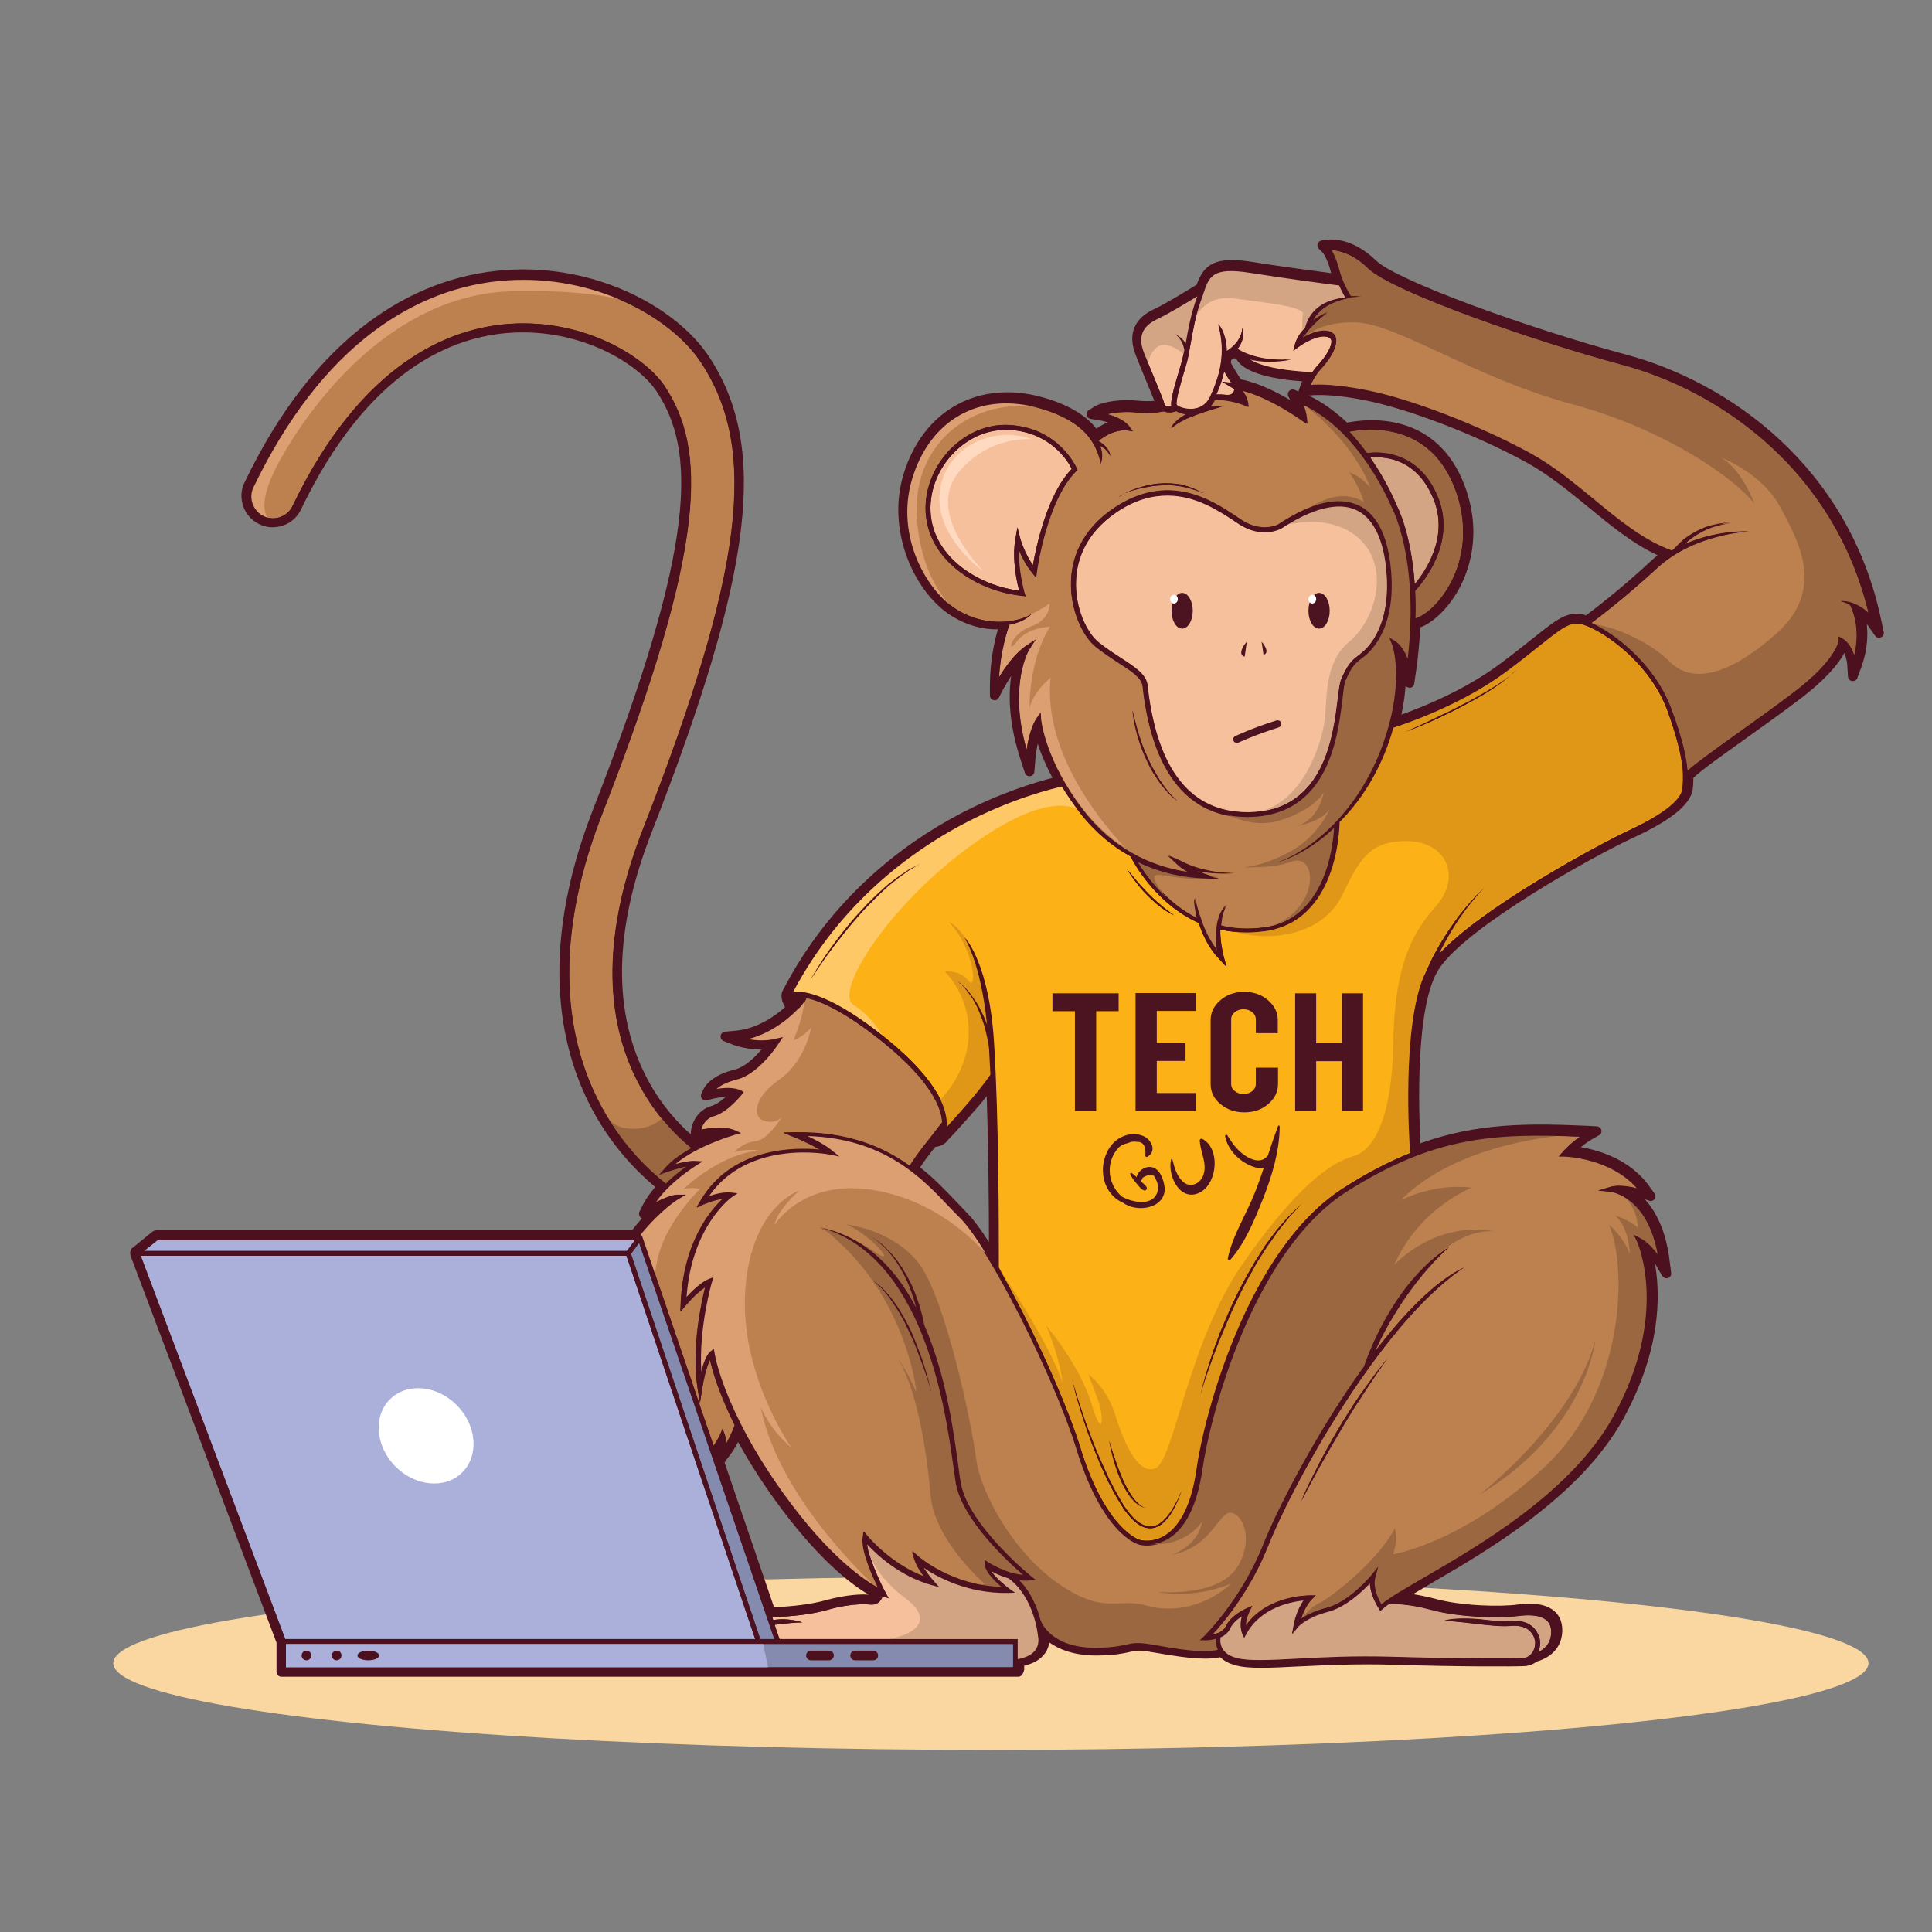 <?xml version="1.0" encoding="utf-8"?>
<!-- Generator: Adobe Illustrator 25.0.0, SVG Export Plug-In . SVG Version: 6.00 Build 0)  -->
<svg version="1.1" xmlns="http://www.w3.org/2000/svg" xmlns:xlink="http://www.w3.org/1999/xlink" x="0px" y="0px"
	 viewBox="0 0 800 800" style="enable-background:new 0 0 800 800;" xml:space="preserve">
<rect x="0" y="0" width="800" height="800" fill="#808080" stroke="none"/>
<style type="text/css">
	.st0{fill:#FAD7A1;}
	.st1{fill:#4D101E;}
	.st2{fill:#BD8150;}
	.st3{fill:#D3A484;}
	.st4{fill:#9B6740;}
	.st5{fill:#D3A585;}
	.st6{fill:#F6C09C;}
	.st7{fill:#848BAF;}
	.st8{fill:#AAB0D9;}
	.st9{fill:#FCB216;}
	.st10{fill:#FFFFFF;}
	.st11{fill:#FFC866;}
	.st12{fill:#DB9F72;}
	.st13{fill:#E09717;}
	.st14{fill:#FFD9C0;}
	.st15{fill:#4B1420;}
</style>
<g id="BACKGROUND">
</g>
<g id="DESIGN">
	<g>
		<ellipse class="st0" cx="410.3" cy="688.7" rx="363.4" ry="35.9"/>
	</g>
	<g>
		<path class="st1" d="M776.7,257.8c-13.2-63-62.6-97.4-104.4-108.6c-39.9-10.7-95.4-30.7-104.4-39.5c-9.7-9.4-18.5-8-18.8-8
			l-1.9,0.3l1.4,1.4c0,0,2.3,2.3,4,8.8c0.3,1.3,0.8,2.6,1.2,3.7c-5.1-0.7-20.5-2.7-35.6-5.1c-15.6-2.5-18.6,1-21.3,8.8
			c-1.9,1.2-13.2,8.2-18.4,10.6c-7.3,3.4-9.5,9-6.6,16.6c1.3,3.3,2.9,7.1,4.3,10.5c2,4.9,4,9.5,4.2,10.7c0,0.1,0,0.1,0.1,0.2
			c-1.8,0.3-5.3,0.8-9.9,0.3c-6.9-0.7-13.9,0.5-16.5,2.1l-2.4,1.5l2.8,0.4c0.1,0,6.1,0.8,9.7,3.5c-2.5,0.2-6.5,1.3-10.9,4.9
			c-3.2-4.9-9.6-10.2-22.2-13.8c-25.4-7.3-47.7,5-55.4,30.6c-6.9,22.8,4.7,47.8,19.8,56.7c5.9,3.5,11.8,4.8,16.9,4.8
			c1.2,0,2.2-0.1,3.3-0.2c-1.3,3.7-4.1,13.5-4.1,25.4v4.2l1.9-3.7c0-0.1,4-7.8,9.1-13c-2.5,6.7-5.6,21.2,1.9,43.5l1.5,4.6l0.4-4.8
			c0-0.1,0.8-8.5,3.1-14.1c0.8,4.2,3.1,12.6,9,23c-4.8,1.1-21.5,5.2-41.5,15.9c-21.7,11.6-51.7,33.5-71.5,71.7l-0.1,0.2
			c0,0.1-0.7,3.1,2.1,5.8c-2.6,2.5-11.8,10.7-23.1,11.6l-4.4,0.4l4.1,1.6c0.3,0.1,7.2,2.7,15.2,1.4c-2.7,3.6-8.8,11.1-15.1,12.6
			c-9.3,2.2-11.4,6.8-11.5,7l-0.9,1.9l2-0.5c2-0.5,7.3-1.5,10.6-0.6c-1.7,2-5.8,6.3-9.8,7.4c-6.1,1.7-6.9,8.4-7,8.6l-0.1,1.4
			l1.4-0.4c0.1,0,6.3-1.6,11.3-0.9c-3,1-7.8,2.8-12.6,5.3c-6.1-4.9-14.6-13.1-21.3-25.5c-15.3-28.1-14.9-63.4,1.3-104.8
			c41.9-107.1,48.1-158.2,23.9-194.9c-12.7-19.3-45-37.5-82.2-35c-20.2,1.4-39.2,8.6-56.5,21.6c-19.6,14.7-36.5,36.7-50.2,65.1
			c-1.3,2.7-1.4,5.6-0.5,8.4c1,2.8,3,5,5.6,6.3c2.7,1.3,5.6,1.4,8.4,0.5c2.8-1,5-3,6.3-5.6c28.1-58.4,63.6-72.6,88.4-74.3
			c30.3-2,54.7,13.5,62.4,25.2c16.4,24.9,17.7,62.8-26.1,174.9c-23.5,60.2-12.7,100.9,0.5,124.4c8.4,15,18.7,25,26.2,31
			c-2.4,2.5-4.5,5.3-6.1,8.3l-1.5,3l2.9-1.6c1.1-0.6,3.3-1.8,5.5-2.7c-3,2.6-7.3,6.7-12.3,13.1H65.1c-0.2,0-0.5,0.1-0.6,0.2
			l-8.1,6.6c0,0,0,0,0,0c-0.1,0-0.1,0.1-0.2,0.2c0,0,0,0,0,0.1c0,0,0,0,0,0.1c0,0.1-0.1,0.2-0.1,0.3c0,0,0,0,0,0c0,0.1,0,0.2,0,0.3
			c0,0,0,0,0,0.1c0,0,0,0,0,0l60.5,160.5v12.5h305.1V689c0.9-0.1,1.6-0.3,2.3-0.5c3.5-1,5.9-2.7,7.2-5.1c1.6-2.9,0.9-5.8,0.8-6.4
			c0-0.1,0-0.4-0.1-0.7c3.3,3.8,10,8.3,22.8,8.1c6.6-0.1,9.8-0.8,12.1-1.4c2.6-0.6,4.2-1,8.9-0.2c0.9,0.2,1.9,0.3,3,0.5
			c6.2,1.1,13.9,2.4,20,2.4c2.6,0,4.9-0.2,6.7-0.8c1.4,1.6,3.4,2.8,6.2,3.6c2.6,0.7,6.1,1,10.4,1c4.4,0,9.8-0.3,15.9-0.6
			c10.4-0.5,23.3-1.2,37.7-0.8c29.3,0.8,50.7,0.8,55.1,0.6c1.6-0.1,3.1-0.7,4.3-1.7c1.5-0.4,9.1-2.5,9.5-10.6
			c0.1-2.9-0.7-5.2-2.5-6.9c-3.3-3-9.2-2.9-13.6-2.3c-7.3,1-24.2,0.6-35.1-2.5c-6.6-1.9-11.7-2.3-14.8-2.4c3.4-2.1,7.6-4.6,12.5-7.4
			c23.1-13.4,61.8-35.8,79.4-67.9c19.3-35.4,13.6-61.9,10.7-70.8c3.4,3,6.3,7.7,6.3,7.8l2.4,4l-0.5-4.6
			c-2.4-19.9-11.1-27.4-16.9-30.2c4,0.4,8,1.8,8.1,1.8l2.9,1l-1.8-2.5c-9.2-13.2-25.7-15.9-31.6-16.4c3.9-4,8-6.3,8.1-6.4l3-1.7
			l-3.4-0.2c-26.2-1.2-47.3-1.2-71.3,8c-0.5-7.8-3.4-59.8,8.1-76.6c12.1-17.6,63.3-46.4,81.6-54.9c14.9-6.9,22.6-13.3,22.9-18.9
			c0-0.4,0-0.8,0.1-1.2c0.1-1,0.1-2.1,0.1-3.4c3.1-3.2,11.8-9.4,21.8-16.5c6.9-5,14.8-10.5,22.5-16.4c15-11.3,18.8-18.8,19.8-22
			c3.3,2.9,3.6,8.6,3.7,8.7l0.3,4.9l1.7-4.6c3.8-10.7,2.1-19,0.6-23.4c3.4,2.8,5.7,6,5.7,6l2.8,4.1L776.7,257.8z M657,257
			c-0.9-0.3-1.6-0.5-2.3-0.7c-5.5-1.1-9.3,2-18.6,9.4c-3.6,2.9-8.1,6.4-13.8,10.7c-17.2,12.9-38.6,20.4-44.7,22.4
			c3.7-14.3,2.9-24.2,1.9-29.3c2.1,3.2,3,7.6,3,7.7l1.2,5.4l0.8-5.5c1-6.8,1.5-13.2,1.7-19c4.3-1,11.1-6.1,16.1-15.2
			c4-7.1,9.5-22,2.4-41.1c-11.6-31.5-41.5-26.3-47.5-24.9c-5.4-5.3-11.9-10.1-19.3-12.9l-2.5-1l1.3,2.4c0,0,1.3,2.4,2,5.1
			c-4.4-3-15.5-9.9-25.7-11.8c-2.2-2.7-4.6-7.2-5.2-8.3c0.1-0.9,0.2-1.8,0.3-2.8c0.6-0.3,1.8-1,3-2c0.6,0.4,1.4,0.9,2.7,1.5
			c0.8,2,5.1,7.4,28.8,8.7c-1.4,2.4-2.1,4.4-2.1,4.5l-0.6,1.7l1.7-0.4c0.1,0,7.3-1.4,24.5,2c18,3.6,46.2,14.4,67,25.8
			c9.4,5.1,17.9,12.1,26.1,18.8c10.4,8.5,20.2,16.6,31.4,21c-1.8,1.2-3.7,2.7-5.4,4.3C670.4,247.2,658.7,255.8,657,257z
			 M298.9,597.4c0.2,1.7,0.1,3.3,0.1,3.3l-0.1,3.1l1.9-2.5c2.2-2.8,3.9-6.5,4.8-8.8c4.1,7.8,9.5,16.9,16.8,27
			c20.7,28.9,36.1,38.1,41.3,40.5c-0.2,0.9-0.6,1.5-1.1,1.9c-0.9,0.6-1.9,0.4-1.9,0.4c-0.3,0-7-0.9-18.4,2.3
			c-6,1.7-14.4,2.7-23.1,2.9l-22.7-66.5C297.5,599.7,298.3,598.5,298.9,597.4z M378.3,483.9c2.1-3.8,6.6-9.4,7.9-10.9
			c0.9,0,2.5-0.1,3.8-1.2v0c0.3-0.2,0.6-0.5,0.9-0.9c1.5-1.6,4.9-5.2,8.6-9.4c3.7-4.2,7.8-9,10.9-13.2c1.1,27.6,1.1,59.2,1.1,73.1
			c-4.8-8.1-9.3-14.5-12.7-18c-1.4-1.4-2.8-2.9-4.3-4.5C389.9,494.2,384.8,488.8,378.3,483.9z"/>
		<path class="st1" d="M421.6,694.3H116.5c-1.1,0-2-0.9-2-2v-12.1L54.1,520.1c0-0.1-0.1-0.2-0.1-0.3c0,0,0,0,0,0c0,0,0-0.1,0-0.1
			c0-0.2-0.1-0.5-0.1-0.7c0,0,0,0,0,0c0,0,0,0,0,0c0-0.1,0-0.2,0-0.4c0.1-0.3,0.1-0.6,0.3-0.9l0,0c0,0,0-0.1,0-0.1c0,0,0-0.1,0-0.1
			c0.1-0.1,0.2-0.3,0.2-0.4c0.1-0.1,0.2-0.2,0.3-0.3c0,0,0,0,0,0c0-0.1,0.1-0.1,0.2-0.1l8.1-6.6c0.5-0.4,1.2-0.7,1.9-0.7h196.8
			c1.4-1.8,2.8-3.4,4.1-4.9c-0.2-0.1-0.4-0.2-0.6-0.4c-0.6-0.6-0.8-1.6-0.4-2.4l1.5-3c1.2-2.3,2.9-4.7,5-7.2
			c-7.3-6.1-17.1-16-25.1-30.3c-13.4-23.9-24.4-65.2-0.6-126.1c43.5-111.2,42.3-148.7,26.3-173c-7.4-11.3-31.1-26.2-60.6-24.3
			c-24.3,1.6-59,15.6-86.7,73.2c-1.5,3.1-4.1,5.5-7.4,6.6c-3.3,1.1-6.8,1-9.9-0.6c-3.1-1.5-5.5-4.2-6.6-7.4c-1.1-3.3-1-6.8,0.6-9.9
			c13.8-28.8,30.9-50.9,50.8-65.9c17.6-13.2,37-20.6,57.5-22c38-2.6,71,16.1,84,35.9c24.6,37.4,18.4,88.9-23.7,196.8
			c-16,40.8-16.4,75.5-1.4,103.1c5.4,10,12,17.2,17.5,22.1l0.1-1.3c0.3-3.1,2.5-8.7,8.4-10.4c1.7-0.5,3.8-1.8,6-3.8
			c-2.1,0.1-4.4,0.5-5.8,0.9l-2,0.5c-0.7,0.2-1.5,0-2-0.6c-0.5-0.6-0.6-1.4-0.3-2.1l0.9-1.9c0.3-0.6,2.8-5.7,12.9-8.1
			c4.1-1,8.2-4.9,11.1-8.3c-6.1,0-10.9-1.7-11.5-1.9l-4.1-1.6c-0.9-0.3-1.4-1.2-1.3-2.2c0.1-0.9,0.9-1.6,1.8-1.7l4.4-0.4
			c9.2-0.8,17-6.6,20.5-9.8c-1.9-2.8-1.5-5.5-1.3-6.1c0-0.1,0.1-0.2,0.1-0.3l0.1-0.2c0-0.1,0.1-0.1,0.1-0.2
			c20-38.7,50.3-60.9,72.3-72.6c17.4-9.3,32.5-13.7,39.4-15.5c-2.9-5.5-4.9-10.3-6.1-14.2c-0.7,3.4-1,6.4-1,6.9l-0.4,4.8
			c-0.1,0.9-0.8,1.7-1.8,1.8c-1,0.1-1.8-0.5-2.1-1.3l-1.5-4.6c-5.2-15.5-5.4-27.4-4.2-35.6c-1.9,2.9-3.1,5.3-3.2,5.3l-1.9,3.7
			c-0.4,0.8-1.3,1.3-2.2,1c-0.9-0.2-1.5-1-1.5-1.9v-4.2c0-9.9,1.9-18.4,3.3-23.2c-6.3,0.1-12.7-1.7-18.4-5.1
			c-15.8-9.3-27.9-35.3-20.7-59c8-26.7,31.3-39.5,57.9-31.9c10.1,2.9,17.5,7.2,22,12.9c1.7-1.2,3.2-2,4.7-2.6c-2.2-0.7-4.2-1-4.2-1
			l-2.8-0.4c-0.8-0.1-1.5-0.7-1.7-1.6c-0.2-0.8,0.2-1.7,0.9-2.1l2.4-1.5c3.3-2,11.1-3.1,17.7-2.4c2.8,0.3,5.2,0.2,7,0.1
			c-0.8-2-2.2-5.3-3.4-8.3l-0.2-0.5c-1.4-3.3-2.9-7-4.1-10.1c-3.4-8.6-0.8-15.2,7.6-19.1c4.8-2.2,14.8-8.4,17.6-10.1
			c3.1-8.5,7.5-11.9,23.3-9.4c9.3,1.5,20.2,3,32.4,4.6c-0.1-0.3-0.2-0.6-0.2-0.8c-1.5-5.6-3.3-7.8-3.5-7.9c0,0,0,0,0,0l-1.4-1.4
			c-0.5-0.5-0.7-1.3-0.5-2c0.2-0.7,0.8-1.2,1.6-1.4l1.9-0.3c1.1-0.2,10.4-1.4,20.6,8.5c8.5,8.4,64.1,28.4,103.5,39
			c42.4,11.3,92.5,46.2,105.8,110.1c0,0,0,0,0,0l1,4.8c0.2,0.9-0.3,1.9-1.2,2.2c-0.9,0.4-1.9,0.1-2.4-0.7l-2.8-4c0,0,0,0,0,0
			c-0.1-0.1-0.3-0.4-0.6-0.8c0.5,4.6,0.3,10.7-2.2,17.7l-1.7,4.6c-0.3,0.9-1.2,1.4-2.2,1.3c-0.9-0.1-1.7-0.9-1.7-1.9l-0.3-4.9
			c0,0,0,0,0,0c0-0.4-0.3-2.7-1.2-4.8c-2.3,4.3-7.5,10.9-19.1,19.6c-7.4,5.6-15,11-21.7,15.8l-0.8,0.6c-9,6.4-17.5,12.4-20.9,15.7
			c0,1-0.1,1.9-0.1,2.7c0,0.4,0,0.7-0.1,1l0,0.2c-0.3,6.5-8.2,13.2-24.1,20.6c-18.2,8.4-68.9,36.9-80.8,54.2
			c-10.3,14.9-8.6,60.1-7.9,72.6c23.7-8.5,44.8-8.3,69.6-7.2l3.4,0.2c0.9,0,1.6,0.7,1.9,1.5c0.2,0.9-0.2,1.8-1,2.2l-3,1.7
			c-0.1,0.1-2.1,1.2-4.5,3.2c8,1.4,20.8,5.3,28.7,16.7l1.8,2.5c0.5,0.7,0.5,1.7,0,2.3c-0.5,0.7-1.4,1-2.2,0.7l-1.8-0.6
			c4.4,4.8,8.8,12.8,10.3,25.9l0.6,4.6c0.1,0.9-0.4,1.8-1.3,2.1c-0.9,0.3-1.9-0.1-2.4-0.9l-2.4-4c0,0,0,0,0-0.1
			c-0.1-0.2-0.3-0.5-0.6-0.9c2.3,13.2,2.4,35.7-12.9,63.8c-17.8,32.6-56.8,55.2-80.1,68.7l-0.6,0.4c-2.4,1.4-4.6,2.7-6.6,3.9
			c2.6,0.4,5.6,1,9.1,1.9c10.7,3,27.1,3.4,34.3,2.4c4.8-0.7,11.3-0.7,15.2,2.8c2.3,2,3.3,4.9,3.2,8.4c-0.4,8.9-8,11.7-10.5,12.4
			c-1.5,1.1-3.3,1.8-5.2,1.9c-4.5,0.2-25.9,0.3-55.3-0.6c-14.2-0.4-26.9,0.2-37.2,0.7l-0.3,0c-5.9,0.3-11.5,0.6-16,0.6
			c-5,0-8.3-0.3-11-1.1c-2.5-0.7-4.6-1.8-6.2-3.3c-1.7,0.4-3.7,0.6-6.1,0.6c-6.3,0-14.1-1.3-20.4-2.4c-0.6-0.1-1.3-0.2-1.9-0.3
			l-1.1-0.2c-4.3-0.7-5.7-0.4-8.1,0.2c-2.4,0.5-5.7,1.3-12.5,1.4c-9.9,0.2-16.4-2.4-20.6-5.4c-0.2,1.1-0.5,2.2-1.1,3.4
			c-1.6,2.9-4.4,4.9-8.4,6c-0.3,0.1-0.6,0.2-0.9,0.2v1.7C423.6,693.5,422.7,694.3,421.6,694.3z M118.5,690.3h301.1V689
			c0-1,0.7-1.8,1.7-2c0.8-0.1,1.5-0.3,2.1-0.4c2.9-0.8,4.9-2.2,6-4.1c1.2-2.3,0.7-4.7,0.6-4.9c0-0.1-0.1-0.3-0.1-0.4
			c0-0.1,0-0.3,0-0.5l0-0.2c-0.1-0.9,0.4-1.7,1.2-2.1c0.8-0.4,1.7-0.1,2.3,0.5c3,3.5,9.2,7.6,21.2,7.4c6.4-0.1,9.5-0.8,11.7-1.3
			c3-0.7,4.8-1,9.7-0.2l1.1,0.2c0.6,0.1,1.2,0.2,1.9,0.3c6.1,1.1,13.7,2.4,19.7,2.4c2.6,0,4.6-0.2,6.1-0.7c0.8-0.3,1.6,0,2.2,0.6
			c1.1,1.3,2.9,2.3,5.2,3c2.2,0.6,5.4,0.9,9.9,0.9c4.5,0,10-0.3,15.8-0.6l0.3,0c10.3-0.5,23.2-1.2,37.5-0.7
			c29.3,0.9,50.5,0.8,55,0.6c1.2-0.1,2.2-0.5,3.1-1.2c0.2-0.2,0.5-0.4,0.9-0.4c1.8-0.4,7.6-2.2,7.9-8.8c0.1-2.3-0.5-4.1-1.9-5.3
			c-2.2-2-6.4-2.6-12-1.8c-7.5,1-24.8,0.6-35.9-2.5c-6.4-1.8-11.3-2.3-14.3-2.3c-0.9,0-1.6-0.6-1.9-1.5c-0.2-0.8,0.1-1.8,0.9-2.2
			c3.2-2.1,7.3-4.4,11.9-7.1l0.7-0.4c22.9-13.3,61.4-35.5,78.6-67.1c18.7-34.3,13.6-59.8,10.6-69.2c-0.3-0.9,0-1.8,0.8-2.3
			c0.8-0.5,1.7-0.4,2.4,0.2c1.6,1.4,3,3.1,4.2,4.7c-3-16.1-10.6-22.2-15.2-24.4c-0.9-0.4-1.3-1.4-1-2.3c0.3-0.9,1.2-1.5,2.1-1.4
			c2,0.2,4,0.6,5.5,1c-8.8-10.4-22.6-12.7-28.3-13.2c-0.8-0.1-1.4-0.6-1.7-1.3c-0.3-0.7-0.1-1.5,0.5-2.1c2.1-2.1,4.2-3.8,5.9-5
			c-23.9-1-44.4-0.8-67.4,8c-0.6,0.2-1.3,0.2-1.8-0.2c-0.5-0.3-0.9-0.9-0.9-1.6c-0.7-10-3.3-60.7,8.5-77.8
			c12.3-17.9,63.9-47,82.4-55.6c18.6-8.6,21.6-14.5,21.7-17.2l0-0.2c0-0.4,0-0.7,0.1-1.1c0.1-0.9,0.1-2,0.1-3.3c0-0.5,0.2-1,0.6-1.4
			c3.3-3.4,12-9.6,22-16.8l0.8-0.6c6.7-4.8,14.3-10.2,21.6-15.7c14.8-11.2,18.3-18.4,19.1-21c0.2-0.6,0.7-1.1,1.4-1.3
			c0.7-0.2,1.4,0,1.9,0.4c1.9,1.6,2.9,3.9,3.5,5.9c2.1-8.4,0.6-14.9-0.6-18.2c-0.3-0.8,0-1.8,0.7-2.3c0.7-0.5,1.7-0.5,2.4,0.1
			c1.3,1.1,2.5,2.2,3.4,3.2c-14.2-59.6-61.7-92.2-102-103c-41-11-95.9-30.8-105.3-40c-6.5-6.4-12.5-7.4-15.3-7.5
			c1,1.6,2.3,4.2,3.3,8.2c0.3,1.2,0.7,2.4,1.1,3.5c0.2,0.7,0.1,1.4-0.3,1.9c-0.4,0.5-1.1,0.8-1.8,0.7c-13.5-1.8-25.5-3.5-35.6-5.1
			c-14.9-2.3-16.8,0.9-19.1,7.5c-0.2,0.4-0.4,0.8-0.8,1c-1.3,0.8-13.1,8.1-18.6,10.7c-6.4,3-8.1,7.4-5.6,14c1.2,3.1,2.8,6.8,4.1,10
			l0.2,0.5c2.4,5.7,3.9,9.4,4.2,10.8c0,0.1,0,0.1,0.1,0.2c0.2,0.5,0.1,1.1-0.2,1.6c-0.3,0.5-0.8,0.8-1.4,0.9
			c-2.2,0.4-5.8,0.8-10.4,0.3c-4.7-0.5-9.1,0-12.1,0.7c2.2,0.6,5,1.6,7.2,3.2c0.7,0.5,0.9,1.3,0.7,2.1c-0.2,0.8-0.9,1.4-1.7,1.5
			c-2.3,0.2-5.8,1.2-9.8,4.4c-0.4,0.4-1,0.5-1.6,0.4c-0.6-0.1-1.1-0.4-1.4-0.9c-3.8-5.7-10.9-10.1-21.1-13
			c-24.3-7-45.6,4.8-52.9,29.2c-6.6,21.9,4.4,45.9,18.9,54.4c5,3,10.5,4.5,15.9,4.5c1,0,2-0.1,3.1-0.2c0.7-0.1,1.4,0.2,1.8,0.7
			c0.4,0.5,0.6,1.2,0.3,1.9c-1.1,3.1-3.4,11-3.9,20.8c1.7-2.8,4.4-6.8,7.5-9.9c0.7-0.7,1.7-0.8,2.5-0.3c0.8,0.5,1.1,1.5,0.8,2.4
			c-2.2,6-5,18.6,0.5,37.8c0.5-3.1,1.3-7,2.7-10.2c0.3-0.8,1.2-1.3,2-1.2c0.9,0.1,1.6,0.7,1.8,1.6c0.8,4,3,12.1,8.8,22.4
			c0.3,0.6,0.3,1.2,0.1,1.8c-0.3,0.6-0.8,1-1.4,1.1c-4.6,1-21.2,5.2-40.9,15.7c-21.4,11.5-51,33-70.6,70.8c-0.1,0.5-0.1,2.1,1.6,3.8
			c0.4,0.4,0.6,0.9,0.6,1.4c0,0.5-0.2,1.1-0.6,1.5c-2.3,2.2-9.9,9-19.6,11.4c2.6,0.5,6,0.8,9.7,0.2c0.8-0.1,1.6,0.2,2,0.9
			c0.4,0.7,0.4,1.6-0.1,2.2c-3.1,4.3-9.4,11.7-16.2,13.3c-4.4,1-6.9,2.6-8.4,3.9c2.7-0.4,6.2-0.7,8.8,0.1c0.7,0.2,1.2,0.7,1.4,1.4
			c0.2,0.7,0,1.4-0.4,1.9c-2.1,2.5-6.4,6.8-10.7,8c-3.3,0.9-4.7,3.8-5.2,5.5c2.3-0.5,6.7-1.1,10.5-0.6c0.9,0.1,1.6,0.9,1.7,1.8
			c0.1,0.9-0.5,1.8-1.3,2.1c-4.4,1.5-8.7,3.3-12.3,5.2c-0.7,0.4-1.6,0.3-2.2-0.2c-6.1-4.9-14.9-13.4-21.8-26.1
			c-15.6-28.6-15.2-64.5,1.2-106.5c41.6-106.4,47.9-157,24.1-193.1c-12.4-18.8-44-36.6-80.4-34.1c-19.8,1.3-38.4,8.5-55.4,21.2
			c-19.4,14.5-36.1,36.2-49.6,64.4c-1,2.2-1.2,4.6-0.4,6.9c0.8,2.3,2.4,4.1,4.6,5.1c2.2,1,4.6,1.2,6.9,0.4c2.3-0.8,4.1-2.4,5.1-4.6
			c28.5-59.3,64.7-73.7,90-75.4c31.1-2.1,56.2,14,64.2,26c16.7,25.4,18.2,63.9-25.9,176.7c-23.2,59.4-12.6,99.5,0.3,122.7
			c8.3,14.8,18.6,24.7,25.7,30.5c0.4,0.3,0.7,0.9,0.7,1.4c0,0.6-0.2,1.1-0.5,1.5c-1.5,1.6-2.9,3.2-4,4.8c0.8-0.4,1.6-0.8,2.5-1.2
			c0.9-0.4,2-0.1,2.5,0.8c0.5,0.8,0.4,1.9-0.4,2.6c-2.7,2.3-7,6.4-12,12.8c-0.4,0.5-1,0.8-1.6,0.8H65.4l-7.3,5.9l60.3,159.8
			c0.1,0.2,0.1,0.5,0.1,0.7V690.3z M319.1,669.6c-0.9,0-1.6-0.5-1.9-1.4l-22.7-66.5c-0.2-0.6-0.1-1.3,0.3-1.8
			c0.9-1.2,1.7-2.4,2.3-3.5c0.4-0.7,1.3-1.1,2.1-0.9c0.8,0.2,1.5,0.9,1.6,1.7c0,0.1,0,0.3,0,0.4c1.3-2.2,2.3-4.4,2.8-5.8
			c0.3-0.7,1-1.2,1.8-1.2c0.8,0,1.5,0.4,1.9,1.1c4.6,8.8,10.2,17.8,16.6,26.8c20.2,28.2,35.1,37.3,40.6,39.9
			c0.9,0.4,1.3,1.4,1.1,2.3c-0.4,1.3-1,2.3-1.9,3c-1.3,1-2.8,0.9-3.4,0.8c-0.1,0-6.5-0.9-17.6,2.2
			C336.6,668.3,328,669.4,319.1,669.6C319.2,669.6,319.1,669.6,319.1,669.6z M300,605.5l20.5,60c8-0.3,15.7-1.3,21.1-2.8
			c9.4-2.6,15.7-2.6,18.1-2.4c-7.2-4.2-21.2-14.7-39.1-39.6c-5.7-7.9-10.7-15.9-15-23.6c-0.9,1.9-2.1,3.8-3.4,5.5l-1.9,2.5
			C300.4,605.3,300.2,605.4,300,605.5z M411.5,523.5c-0.7,0-1.4-0.4-1.7-1c-5-8.4-9.3-14.4-12.4-17.6c-1.4-1.4-2.8-2.9-4.4-4.5
			l-0.1-0.1c-4.4-4.7-9.5-10-15.7-14.7c-0.8-0.6-1-1.7-0.5-2.6c2.3-4.1,7.1-10,8.1-11.2c0.4-0.5,1-0.8,1.6-0.7c0.4,0,1.5,0,2.4-0.7
			c0,0,0.1-0.1,0.1-0.1c0.2-0.2,0.3-0.3,0.5-0.5c0.1-0.1,0.1-0.2,0.2-0.2c1-1,4.5-4.7,8.5-9.3c4.5-5.1,8.2-9.5,10.7-13
			c0.5-0.7,1.4-1,2.2-0.7c0.8,0.2,1.4,1,1.4,1.8c1.1,28.9,1.1,62.2,1.1,73.2c0,0.9-0.6,1.7-1.5,1.9
			C411.9,523.4,411.7,523.5,411.5,523.5z M381,483.4c5.9,4.6,10.6,9.6,14.8,14l0.1,0.1c1.6,1.7,3,3.1,4.3,4.5
			c2.6,2.6,5.7,6.7,9.3,12.3c0-13.5-0.2-37.8-0.9-60.4c-2.1,2.7-4.7,5.6-7.6,8.9c-4,4.5-7.4,8.2-8.5,9.3c-0.3,0.4-0.6,0.8-1,1.1
			c0,0-0.1,0.1-0.1,0.1c-1.4,1.1-3,1.5-4.1,1.6C385.9,476.6,382.9,480.4,381,483.4z M577.5,301c-0.5,0-1-0.2-1.4-0.5
			c-0.5-0.5-0.8-1.3-0.6-2c3.7-14.2,2.7-23.9,1.9-28.5c-0.2-0.9,0.3-1.9,1.2-2.2c0.9-0.4,1.9,0,2.4,0.8c0.8,1.2,1.4,2.6,1.9,3.9
			c0.6-4.9,1-9.7,1.1-14.3c0-0.9,0.7-1.7,1.5-1.9c3.8-0.9,10.1-5.7,14.8-14.2c3.8-6.8,9.1-21,2.3-39.4
			c-11.1-29.9-39.6-24.9-45.2-23.6c-0.7,0.2-1.4,0-1.9-0.5c-5.2-5.1-10.7-9-16.3-11.5c0.4,0.9,0.8,2,1.1,3.2
			c0.2,0.8-0.1,1.7-0.8,2.1c-0.7,0.5-1.6,0.5-2.3,0c-4.2-2.8-15-9.7-25-11.5c-0.5-0.1-0.9-0.3-1.2-0.7c-2.5-3-5.1-8.1-5.4-8.7
			c-0.2-0.4-0.3-0.8-0.2-1.2c0.1-0.8,0.2-1.7,0.3-2.6c0.1-0.7,0.5-1.3,1.1-1.6c0.5-0.3,1.5-0.8,2.6-1.7c0.7-0.6,1.7-0.6,2.4-0.1
			c0.5,0.3,1.2,0.8,2.3,1.3c0.5,0.2,0.9,0.6,1,1.1c0.3,0.6,3.2,6.2,27,7.5c0.7,0,1.3,0.4,1.6,1c0.3,0.6,0.3,1.3,0,1.9
			c-0.6,1-1,1.9-1.3,2.6c3.1-0.3,10.5-0.4,23.5,2.2c18.2,3.6,46.6,14.5,67.5,26c9.5,5.2,18.1,12.2,26.4,19
			c10.3,8.4,19.9,16.4,30.9,20.7c0.7,0.3,1.2,0.9,1.3,1.6c0.1,0.7-0.3,1.5-0.9,1.9c-1.8,1.2-3.6,2.6-5.2,4.1
			c-15.3,14.2-27.6,23-28.1,23.4c-0.5,0.4-1.2,0.5-1.9,0.2c-0.7-0.3-1.4-0.5-2-0.6c-4.6-0.9-7.9,1.8-17,9
			c-3.6,2.9-8.1,6.4-13.9,10.8c-17.4,13-39.1,20.7-45.3,22.7C577.9,300.9,577.7,301,577.5,301z M582,284c-0.2,3.5-0.8,7.5-1.7,11.9
			c8.5-3,26.2-10.1,40.8-21c5.8-4.3,10.2-7.9,13.8-10.7c9.5-7.6,13.9-11.1,20.3-9.8c0.5,0.1,1,0.2,1.5,0.4
			c3-2.2,13.9-10.4,26.9-22.5c0.9-0.8,1.8-1.6,2.8-2.4c-10.2-4.7-19.2-12.1-28.7-19.9c-8.2-6.7-16.6-13.6-25.8-18.6
			c-20.6-11.3-48.5-22-66.4-25.6c-15.6-3.1-22.7-2.1-23.6-2c5.5,2.6,10.8,6.4,15.9,11.2c8.1-1.6,37.1-5.1,48.8,26.4
			c7.3,19.9,1.5,35.3-2.6,42.7c-4.8,8.6-11.1,13.9-15.9,15.7c-0.3,5.7-0.8,11.7-1.7,17.8l-0.8,5.5c-0.1,1-0.9,1.7-1.9,1.7
			C583,284.7,582.4,284.5,582,284z M513.9,157.1c7.4,1.5,15,5.4,20.4,8.6l-0.8-1.5c-0.4-0.7-0.3-1.6,0.3-2.3
			c0.6-0.6,1.4-0.8,2.2-0.5l1.7,0.7c0-0.2,0.1-0.3,0.1-0.5l0.6-1.7c0.1-0.3,0.4-1,0.8-2c-19.3-1.4-25.3-5.9-27.1-9
			c-0.4-0.2-0.7-0.4-1.1-0.6c-0.4,0.3-0.8,0.6-1.2,0.8c0,0.4-0.1,0.8-0.1,1.2C510.7,152.1,512.4,155.1,513.9,157.1z"/>
	</g>
	<g>
		<path class="st2" d="M549.8,129.5c-0.2,0.1-0.9,0.4-2,0.9c-1.1,0.6-2.6,1.4-4.2,2.6c5.1-9.7,18.8-9.9,20.1-9.8
			c-0.3,0-1.7-0.2-3.6-0.2c-0.3,0-0.6,0-0.9,0c-0.8-1.3-3.5-5.6-4.9-11.2c-1.1-4.1-2.4-6.6-3.3-8.1c2.9,0.1,8.9,1.2,15.3,7.5
			c10,9.8,70,30.5,105.3,40c40.3,10.8,87.8,43.5,102,103c-2.5-2.6-6.8-5.6-11.6-5.2c1.4,0.3,2.7,0.9,3.9,1.5
			c0.7,1.4,4.6,9.4,1.8,20.9c-0.8-2.5-2.2-5.4-5-7l-1.5-0.8l0,1.7c0,0.1-0.6,8-19.4,22.1c-7.7,5.8-15.5,11.4-22.4,16.3
			c-9.2,6.6-16.8,12-20.7,15.5c-0.4-4.9-1.8-12.5-6.7-25.6c-6.9-18.7-23.7-31.3-33.1-35.6c3.5-2.6,14.3-10.8,27.2-22.7
			c15.3-14.2,37.8-15.2,38-15.2c-0.1,0-0.6,0-1.5,0c-3.8,0-14.4,0.5-25.1,5.4c0.3-0.3,0.7-0.7,1.1-1.1c0.6-0.5,1.1-1,1.8-1.4
			c0.3-0.2,0.6-0.5,1-0.7c0.3-0.2,0.7-0.5,1-0.7c0.7-0.5,1.5-0.8,2.2-1.3c0.8-0.4,1.5-0.7,2.3-1.1c0.8-0.3,1.6-0.6,2.3-0.9
			c0.8-0.2,1.5-0.4,2.2-0.6c0.7-0.2,1.4-0.3,2-0.5c0.6-0.1,1.2-0.3,1.7-0.3c0.5-0.1,1-0.1,1.4-0.2c0.8-0.1,1.2-0.1,1.2-0.1
			s-0.4,0-1.2,0.1c-0.4,0-0.8,0.1-1.4,0.1c-0.5,0-1.1,0.1-1.8,0.2c-0.6,0.1-1.4,0.1-2.1,0.3c-0.7,0.2-1.5,0.3-2.3,0.5
			c-0.8,0.2-1.6,0.5-2.4,0.7c-0.8,0.3-1.6,0.6-2.4,1c-0.8,0.4-1.6,0.7-2.4,1.2c-0.4,0.2-0.8,0.4-1.1,0.6c-0.4,0.2-0.7,0.5-1.1,0.7
			c-0.7,0.4-1.3,0.9-2,1.4c-0.6,0.5-1.2,0.9-1.6,1.4c-1,0.9-1.8,1.7-2.3,2.3c-0.3,0.3-0.5,0.6-0.6,0.8c0,0,0,0,0,0
			c-0.3,0.2-0.6,0.4-0.9,0.5c-11.5-4.2-21.6-12.4-32.2-21.2c-8.3-6.8-16.9-13.8-26.4-19.1c-20.9-11.4-49.3-22.4-67.5-26
			c-13-2.6-20.4-2.5-23.5-2.2c0.8-1.8,2.4-4.8,4.6-7.2c2.7-2.8,6.9-8.6,6-12.3c-0.2-0.9-0.9-2.1-2.7-2.6c-3.6-1.1-8.1,0.9-11,2.5
			C542.7,134.7,549.3,129.8,549.8,129.5z"/>
	</g>
	<g>
		<path class="st3" d="M624.9,671.3c-3.1,0.3-7.5-0.2-11.8-0.7c-0.7-0.1-1.6-0.2-2.7-0.2l0.1-1c7.2,0.5,14,0.3,17.9-0.2
			c3.9-0.5,9.2-0.7,12,1.8c1.4,1.2,2,3,1.9,5.3c-0.2,4.6-3.1,6.8-5.4,7.9c1-2.2,1.1-4.8,0.2-6.9
			C635.3,672.7,631.2,670.7,624.9,671.3z"/>
	</g>
	<g>
		<path class="st3" d="M610.5,670.4c-4.1-0.2-10.1-0.2-12.4,0.8c0,0,0.1,0,0.1,0c3,0,11.3,1,14.7,1.4c4.4,0.5,8.9,1,12.2,0.7
			c5.3-0.5,8.7,1,10.2,4.8c0.8,1.9,0.5,4.3-0.6,6.2c-1,1.5-2.5,2.4-4.2,2.5c-3.4,0.2-23.4,0.3-55-0.6c-14.5-0.4-27.4,0.2-37.8,0.8
			c-11.6,0.6-20.8,1.1-25.7-0.3c-2.9-0.8-4.9-2.2-5.9-4.1c-1-1.8-0.8-3.7-0.7-4.6c1.6-0.7,3.2-1.9,4-3.7c1-2.2,3.2-4,5-5.1
			c-1.3,4.2,0,7,0,7.2l0.8,1.8l1-1.8c6-10.9,18.7-13.2,23.8-13.7c-3.1,4.3-4.2,9.9-4.2,10.2l-0.7,3.8l2.4-3c0,0,3.2-3.8,12.5-6.3
			c7.2-1.9,14-8.3,17.3-11.8c0.2,5.2,3.5,10.3,3.7,10.5l0.6,1l0.9-0.8c0.7-0.6,1.6-1.4,2.7-2.1c1.2-0.1,7.5-0.5,17.4,2.3
			c5.3,1.5,11.8,2.4,18,2.8L610.5,670.4z"/>
	</g>
	<g>
		<path class="st4" d="M602.6,202.7c6.8,18.4,1.5,32.6-2.3,39.4c-4.5,8.1-10.4,12.9-14.2,14c0.1-4.1,0.1-7.9-0.1-11.5
			c2.5-2.6,17.3-19.5,9.5-38.7c-8.5-20.9-26.8-18.7-29.4-18.3c-2.2-3-4.6-6-7.4-8.9C566.3,177.3,592.2,174.5,602.6,202.7z"/>
	</g>
	<g>
		<path class="st5" d="M593.6,206.7c6.5,15.9-3.7,30.3-7.8,35.2c-1.5-20.9-7-31.8-7.6-32.9c-0.3-0.8-3.9-9.6-10.8-19.5
			C571.7,189,586.3,188.7,593.6,206.7z"/>
	</g>
	<g>
		<path class="st6" d="M573.8,233.7c3,24.5-7,34.3-10.2,36.7l-0.7,0.6c-2.8,2.1-4.8,3.6-7.6,10.3c-0.6,1.4-0.9,4.2-1.4,7.9
			c-1.8,15.1-5.5,46.6-36.6,47.1c-0.3,0-0.6,0-0.8,0c-23.1,0-37-17.1-41.1-50.8c-0.1-0.9-0.2-1.5-0.2-2c-0.7-4.4-5.2-7.3-10.9-11
			c-2.9-1.9-6.2-4-9.4-6.6c-4.9-4-9.8-14.3-9.3-25.6c0.3-8,3.5-19.3,16.8-28.3c7.6-5.2,14.7-7,21.2-7c11.8,0,21.2,6.3,27.3,10.3
			c1,0.7,1.9,1.3,2.7,1.8c9.2,5.7,16.3,1.9,16.6,1.8l0.1,0c13-8.6,23.9-11.4,31.4-7.9C568.1,214.1,572.4,221.9,573.8,233.7z"/>
	</g>
	<g>
		<path class="st6" d="M557.1,123.1c-6,0.6-14.1,3.1-16.6,12.5c-0.9,0.9-1.8,2-2.5,3.1c-0.7,1.1-1.3,2.4-1.7,3.7l-0.7,2.8l2.3-1.7
			c2.1-1.5,8.2-5.2,12-4c1,0.3,1.3,0.9,1.4,1.2c0.6,2.3-2.4,7.1-5.5,10.4c-0.9,0.9-1.7,2-2.4,3c-16.4-0.8-23.3-3.5-26.1-5.5
			c2.2,0.6,5,1,8.4,1c2.6,0,5.7-0.2,9.1-0.9c-1.5,0.1-2.9,0.2-4.2,0.2c-10.2,0-16.2-3.2-18.2-4.5c1.9-2,3.2-5.9,2.1-8.7
			c-0.2,2.5-1.3,4.6-2.6,6.2c-1.3,1.6-2.8,2.7-3.9,3.4c0-3.6-1.1-8.5-3.5-11.2c1.1,3.8,1.5,7.4,1.5,10.7c0,7.3-2.2,13.5-4.8,19.2
			c-2.1,4.7-6.2,5.4-8.5,5.3c-3.1-0.1-5.3-1.3-5.5-1.8c-0.4-1.8,2-10,3.5-14.9l0.5-1.7c0.7-2.3,1.2-5.2,1.8-8.6
			c0.9-5.1,2-11.4,4.1-17.4c0.4-1,0.7-1.9,1-2.8c2.6-7.8,3.8-11.7,19.7-9.2c16.5,2.6,33.3,4.8,36.8,5.2
			C555.5,120.3,556.4,122,557.1,123.1z"/>
	</g>
	<g>
		<path class="st2" d="M538.9,621.6c0.3-0.6,2.2-4.3,5-9.5c0.8-1.4,1.6-3,2.5-4.6c0.9-1.6,1.9-3.3,2.9-5.1c2-3.5,4.2-7.3,6.4-11
			c1.1-1.9,2.2-3.7,3.3-5.6c1.1-1.8,2.2-3.6,3.4-5.3c1.1-1.7,2.2-3.4,3.2-4.9c1-1.6,2-3,2.9-4.4c0.9-1.3,1.8-2.6,2.5-3.7
			c0.8-1.1,1.5-2,2-2.8c0.9-1.3,1.5-2.1,1.7-2.3c-0.2,0.2-0.8,1-1.8,2.2c-0.6,0.8-1.3,1.7-2.2,2.7c-0.8,1.1-1.7,2.3-2.7,3.6
			c-1,1.3-2,2.8-3.1,4.3c-0.5,0.8-1.1,1.5-1.7,2.3c-0.5,0.8-1.1,1.7-1.7,2.5c-1.1,1.7-2.3,3.5-3.4,5.3c-1.2,1.8-2.3,3.7-3.4,5.5
			c-2.2,3.7-4.4,7.5-6.3,11.1c-2,3.6-3.7,7-5.1,9.9c-1.5,2.9-2.6,5.4-3.4,7.1C539.4,620.4,539,621.3,538.9,621.6z M383.7,568.4
			c-0.7-2.4-1.5-5.1-2.6-8c-1.1-2.9-2.3-6-3.7-9c-0.7-1.5-1.4-3-2.2-4.4c-0.8-1.4-1.6-2.8-2.4-4.2c-1.6-2.7-3.4-5-5-6.9
			c-0.8-0.9-1.6-1.8-2.3-2.5c-0.7-0.7-1.4-1.3-1.9-1.7c-0.5-0.5-1-0.8-1.3-1c-0.3-0.2-0.5-0.3-0.5-0.3s0.1,0.1,0.4,0.4
			c0.3,0.3,0.7,0.6,1.2,1.1c0.5,0.5,1.1,1.1,1.8,1.8c0.7,0.7,1.4,1.6,2.2,2.6c1.5,1.9,3.1,4.3,4.7,6.9c0.8,1.3,1.6,2.7,2.3,4.1
			c0.8,1.4,1.5,2.9,2.1,4.4c1.4,3,2.6,6,3.7,8.9c1.1,2.9,2.1,5.6,2.8,7.9c0.8,2.3,1.4,4.3,1.8,5.7c0.4,1.2,0.6,1.9,0.6,2.1
			c0-0.2-0.2-0.9-0.4-2.2C384.9,572.8,384.4,570.8,383.7,568.4z M379.1,541.7c-8.4-16-20.8-29.3-39.8-33.2
			c20.9,5.7,33.8,23.7,41.9,43.5c8.1,19.8,11.4,41.4,13.2,54.4c0.5,3.5,0.8,6.2,1.2,8.3c2.8,15.1,21.4,32.3,27.8,37.8
			c-7.1-0.5-14.2-5.1-14.2-5.1l-1.7-1.1l0.1,2c0.2,3.1,4.2,6.9,6.9,9.2c-20.5-0.6-34-12.4-34.2-12.5l-2.7-2.4l1.1,3.5
			c0.8,2.4,2.7,5.2,4.2,7.2c-14.5-5.3-23.9-17-24-17.1l-1.4-1.8l-0.3,2.3c-0.8,5.4,4.1,16.3,6.6,21.3c-5.6-3-20.5-12.6-39.8-39.5
			c-24.8-34.6-28.3-57.6-28.3-57.8l-0.2-1.8l-1.4,1.1c-1.7,1.4-2.9,5-3.8,8.3c-1.1-18.1,4.3-36.8,4.4-37l0.6-2l-1.9,0.7
			c-3.1,1.2-7,5-9.2,7.4c2.1-29.5,18.7-41.3,18.9-41.4l2.2-1.5l-2.7-0.3c-3-0.3-6.7,0.6-9.1,1.5c16.4-23.8,49.6-17.3,50-17.2l4,0.8
			l-3.2-2.6c-2.8-2.3-6.9-4.4-10-5.9c31.8,1,47.4,17.4,58.8,29.5c1.5,1.6,3,3.1,4.4,4.5c12,12,39,65.4,48.2,95.2
			c11,35.8,25.5,39.5,26,39.6c0.2,0.1,6.1,1.7,12.4-2.3c7-4.5,11.6-14.1,13.7-28.4c3.1-22,20.8-90.2,59.8-115.1
			c36.6-23.4,61.4-24.7,96.8-23.2c-2,1.4-4.8,3.6-7.4,6.6l-1.4,1.6l2.2,0c0.2,0,19.3,0.4,30.3,13.3c-3.1-0.8-8-1.7-11.4-0.6
			l-4.8,1.4l5,0.5c0.7,0.1,15.3,1.9,19.7,25.9c-1.8-2.4-4.4-5.3-7.1-6.7l-2.7-1.4l1.3,2.7c0.1,0.3,13.7,29.6-9.5,72.1
			c-17.3,31.6-55.7,53.8-78.6,67.1c-7.9,4.5-14.2,8.2-17.7,11.1c-1.2-2-3.6-7-2.5-11.1l1.2-4.5l-2.9,3.6c-0.1,0.1-9.1,11-18.4,13.4
			c-5.4,1.4-8.9,3.3-10.9,4.7c0.8-2.4,2.2-5.7,4.4-8l1.7-1.7l-2.4,0c-0.8,0-17.8,0-26.5,12.6c-0.1-1.4,0.2-3.4,1.4-5.8l1.2-2.5
			l-2.5,1.1c-0.2,0.1-6.2,2.7-8.3,7.3c-1,2.2-3.7,3.1-5.7,3.5c4.5-4.8,15.7-18.1,23.2-37c6.1-15.4,22.5-47,41.5-73.3h0v0
			c13-18.1,26.3-32.8,39.5-41.7c-6,2.8-12.2,7.6-18.4,13.6c-6.2,6-12.5,13.3-18.5,21.3c4.4-10.5,15.3-29.5,30.7-43.4
			c-11.7,7.5-20.3,19.2-26,29.4c-5.7,10.1-8.6,18.7-9.1,20c-19.1,26.4-35.4,57.9-41.6,73.4c-9.3,23.5-24.5,38.1-24.6,38.3l-1.8,1.7
			h2.5c0.1,0,2,0,4.1-0.6c-0.1,1.2,0,2.8,0.9,4.5c-5.7,1.6-16.9-0.3-25.3-1.8c-1.1-0.2-2.1-0.3-3-0.5c-5.1-0.8-7-0.4-9.7,0.2
			c-2.4,0.5-5.3,1.2-11.7,1.3c-18.6,0.4-23.2-9.8-23.8-11.6c-1.2-4.8-3.8-11.4-8.8-16.5c1.5,0.2,3,0.3,4.4,0.1l2.4-0.2l-1.9-1.6
			c-0.3-0.2-26-21.2-29.1-38.4c-0.4-2-0.8-4.9-1.2-8.2c-1.9-13.7-5-36.8-13.9-57.2c0-0.1,0-0.2-0.1-0.3c-0.1-0.3-0.1-0.8-0.3-1.4
			c-0.2-1.2-0.6-2.9-1.2-5c-0.3-1-0.6-2.1-1-3.2c-0.4-1.1-0.8-2.3-1.3-3.6c-0.5-1.2-1.1-2.5-1.6-3.7c-0.6-1.2-1.2-2.5-1.9-3.7
			l-1.1-1.8l-0.5-0.9l-0.6-0.9c-0.8-1.1-1.5-2.3-2.4-3.3c-0.8-1-1.6-2-2.5-2.9c-0.9-0.8-1.6-1.7-2.4-2.3c-0.8-0.7-1.5-1.3-2.2-1.8
			c-0.7-0.5-1.3-0.9-1.8-1.2c-0.9-0.6-1.4-1-1.6-1c0.1,0.1,0.6,0.5,1.5,1.1c0.5,0.4,1.1,0.8,1.8,1.3c0.6,0.6,1.3,1.2,2.1,1.9
			c0.8,0.7,1.5,1.6,2.3,2.4c0.8,0.9,1.5,1.9,2.3,2.9c0.8,1,1.5,2.2,2.2,3.3l0.5,0.9l0.5,0.9l1,1.8c0.6,1.2,1.2,2.5,1.7,3.7
			c0.5,1.3,1,2.5,1.4,3.7c0.4,1.2,0.8,2.4,1.1,3.5C378.7,540.2,378.9,541,379.1,541.7z"/>
	</g>
	<g>
		<path class="st6" d="M503.7,163.4c1.3-3,2.5-6.2,3.2-9.6c0.8,1.4,1.8,3.2,3,4.8l-3.9-0.5l4.2,2.5c0,0,0.4,0.2,0.9,0.6
			c-0.1,0.8-0.3,1.4-0.8,1.8c-0.9,0.8-2.5,0.6-2.5,0.6v0C506.5,163.4,505.1,163.3,503.7,163.4z"/>
	</g>
	<g>
		<path class="st6" d="M483,168.4c-0.5-0.2-0.6-0.5-0.7-0.7c-0.3-1.3-1.8-5-4.3-11c-1.4-3.4-3-7.2-4.3-10.5
			c-2.6-6.6-0.8-11.1,5.5-14c4.3-2,12.5-6.9,16.5-9.4c-0.2,0.5-0.4,1.1-0.6,1.7c-2.1,6.1-3.3,12.5-4.2,17.7c0,0.1,0,0.1,0,0.2
			c-0.3-0.5-0.7-0.9-1.1-1.3c-0.4-0.4-0.8-0.9-1.3-1.2c-0.4-0.3-0.9-0.6-1.2-0.8c-0.4-0.2-0.7-0.4-0.9-0.5c-0.2-0.1-0.4-0.2-0.4-0.2
			s0.1,0.1,0.3,0.2c0.2,0.2,0.5,0.4,0.8,0.7c0.3,0.3,0.7,0.6,1,1c0.3,0.4,0.6,0.9,0.9,1.3c0.5,0.9,0.9,2,1.1,2.8
			c0.1,0.4,0.2,0.7,0.2,0.9c0,0,0,0.1,0,0.1c-0.4,2-0.8,3.7-1.2,5.2l-0.5,1.7c-2.3,7.7-4.1,13.8-3.6,16c0,0.1,0.1,0.2,0.1,0.2
			C484.5,168.6,483.6,168.6,483,168.4z"/>
	</g>
	<g>
		<path class="st6" d="M418,178c17.2,1,24.4,13.3,25.8,16.1c-10.4,10.8-14.8,32.7-16.1,39.9c-3.7-5.4-5.3-11.2-5.3-11.3l-1.1-4.4
			l-0.8,4.5c-1.6,8.7,0.6,18.2,1.5,21.8c-16.1-2.1-33.4-12.6-36.3-29.2c-1.6-9.2,1.4-19.2,8.2-26.8c6.1-6.8,14.2-10.6,22.5-10.6
			C417,177.9,417.5,178,418,178z"/>
	</g>
	<g>
		<path class="st2" d="M487.2,331.6c-0.1-0.1-0.5-0.6-1.2-1.3c-0.4-0.4-0.9-0.9-1.4-1.5c-0.5-0.6-1.1-1.4-1.7-2.1
			c-0.7-0.7-1.2-1.7-1.9-2.6c-0.7-0.9-1.3-1.9-1.9-3c-0.7-1-1.2-2.2-1.9-3.3c-0.6-1.1-1.1-2.3-1.7-3.5c-0.6-1.2-1.1-2.4-1.6-3.6
			c-0.5-1.2-1-2.4-1.4-3.6c-0.4-1.2-0.8-2.3-1.1-3.4c-0.4-1.1-0.6-2.1-0.9-3.1c-0.5-1.9-1-3.5-1.2-4.6c-0.3-1.1-0.4-1.8-0.4-1.8
			s0,0.7,0.2,1.8c0.2,1.1,0.4,2.8,0.9,4.8c0.4,2,1,4.2,1.8,6.6c0.4,1.2,0.8,2.4,1.3,3.6c0.5,1.2,1,2.5,1.6,3.7
			c0.6,1.2,1.1,2.4,1.8,3.6c0.6,1.2,1.3,2.3,2,3.3c0.7,1.1,1.3,2.1,2.1,3c0.7,0.9,1.3,1.8,2,2.5c0.7,0.8,1.3,1.4,1.8,2
			c0.6,0.6,1.1,1,1.6,1.4C486.6,331.1,487.1,331.6,487.2,331.6z M511.8,213.8c-9.8-6.5-28-18.6-50.7-3.2
			c-13.9,9.4-17.3,21.4-17.6,29.9c-0.5,11.9,4.8,22.9,10,27.2c3.3,2.7,6.6,4.8,9.6,6.8c5.3,3.4,9.5,6.1,10,9.6
			c0.1,0.4,0.1,1.1,0.2,1.9c5.3,43.3,26.2,52.5,43.1,52.5c0.3,0,0.6,0,0.8,0c32.8-0.6,36.7-33.2,38.6-48.9c0.4-3.5,0.7-6.2,1.2-7.4
			c2.6-6.2,4.3-7.5,6.9-9.5l0.8-0.6c3.4-2.6,14.1-13,10.9-38.5c-1.6-12.7-6-20.8-13.3-24.2c-8.3-3.8-19.5-1.1-33.3,8
			c-0.5,0.2-6.7,3.2-14.6-1.7C513.7,215,512.8,214.4,511.8,213.8z M465.9,204.2c0.7-0.2,1.4-0.5,2.2-0.8c0.8-0.3,1.7-0.6,2.7-0.8
			c0.9-0.3,2-0.5,3-0.7c1-0.2,2.1-0.4,3.3-0.6c1.1-0.1,2.3-0.3,3.4-0.3l1.7-0.1c0.6,0,1.1,0,1.7,0c0.6,0,1.1,0,1.7,0.1
			c0.5,0.1,1.1,0.1,1.6,0.2c0.5,0.1,1.1,0.1,1.6,0.2c0.5,0.1,1,0.2,1.5,0.3c0.5,0.1,1,0.2,1.4,0.3c0.4,0.1,0.9,0.2,1.3,0.4
			c0.8,0.3,1.6,0.4,2.3,0.7c0.6,0.2,1.2,0.5,1.7,0.7c0.8,0.3,1.4,0.5,1.5,0.6c-0.1-0.1-0.6-0.3-1.4-0.7c-0.5-0.2-1-0.5-1.6-0.8
			c-0.6-0.3-1.4-0.6-2.2-0.9c-0.4-0.1-0.8-0.3-1.3-0.5c-0.5-0.1-0.9-0.2-1.4-0.4c-0.5-0.1-1-0.2-1.5-0.4c-0.5-0.1-1.1-0.2-1.6-0.2
			c-0.5-0.1-1.1-0.1-1.7-0.2c-0.6-0.1-1.1-0.1-1.7-0.1c-0.6,0-1.2-0.1-1.8-0.1l-1.8,0.1c-1.2,0-2.3,0.2-3.5,0.4
			c-1.1,0.2-2.2,0.4-3.3,0.7c-1.1,0.3-2.1,0.6-3,0.9c-1,0.3-1.9,0.7-2.6,1c-0.8,0.3-1.5,0.7-2.2,1c-0.6,0.3-1.2,0.6-1.6,0.9
			c-0.8,0.4-1.2,0.7-1.4,0.8c0.1-0.1,0.6-0.3,1.4-0.7C464.7,204.7,465.2,204.5,465.9,204.2z M422,227.6c1.1,2.7,2.9,6.4,5.6,9.6
			l1.5,1.8l0.3-2.3c0-0.3,4.1-29.6,16.3-41.6l0.5-0.5l-0.3-0.6c-0.1-0.2-7.2-16.8-27.8-18c-9.5-0.6-18.8,3.6-25.7,11.2
			c-7.2,8.1-10.4,18.7-8.7,28.5c3.2,18.1,22.3,29.3,39.5,31l1.5,0.2l-0.5-1.4C424.3,245.4,421.6,236.6,422,227.6z M429.3,297.3
			c-2.3,3.4-3.6,9-4.2,13.1c-7.7-27.1,1.1-41.5,1.2-41.6l2.6-4l-4,2.6c-4.7,3.2-8.8,9.1-11.2,13c0.6-10.9,3.5-19.6,4.3-21.7
			c4.3-0.8,7.6-2.6,9.2-4.5c-1.9,1.4-6.9,3.3-13.3,3.3c-5.1,0-11.2-1.2-17.2-4.8c-12.6-7.4-26.1-30.5-18.9-54.4
			c7.5-24.8,28.3-36.3,52.9-29.2c13.3,3.8,19.3,9.7,22,14.5l0,0.2c0,0,0.1,0,0.2,0c2.3,4.4,3,8,2.9,8.3c0-0.2,0.6-1.4,0.6-3.3
			c0-1.2-0.2-2.6-0.9-4.2c0.5,0.2,1,0.5,1.5,0.8c0.2,0.2,0.5,0.3,0.7,0.5c0.2,0.2,0.4,0.3,0.6,0.6c0.2,0.2,0.4,0.4,0.5,0.6
			c0.1,0.2,0.3,0.4,0.4,0.6c0.1,0.2,0.2,0.4,0.3,0.5c0.1,0.2,0.1,0.3,0.2,0.4c0.1,0.2,0.1,0.3,0.1,0.4c0-0.1,0-0.2,0-0.4
			c0-0.1,0-0.3-0.1-0.5c-0.1-0.2-0.1-0.4-0.2-0.6c-0.1-0.2-0.2-0.4-0.3-0.7c-0.1-0.2-0.3-0.5-0.4-0.7c-0.1-0.3-0.4-0.5-0.5-0.7
			c-0.2-0.2-0.4-0.5-0.6-0.7c-0.9-0.9-1.9-1.6-2.8-2.1c6.4-5.2,11.8-4.5,11.9-4.4l2.4,0.4l-1.4-1.9c-2.1-2.8-6.2-4.4-9.2-5.2
			c3-0.7,7.4-1.2,12.1-0.7c6,0.6,10.1-0.2,11.5-0.5c0.1,0.1,0.2,0.1,0.4,0.2c0.5,0.2,1.1,0.3,1.8,0.3c0.9,0,1.9-0.2,2.8-0.6
			c1.1,0.7,2.6,1.1,4.1,1.4c-0.3,0.1-0.5,0.3-0.8,0.4c-0.6,0.4-1.2,0.8-1.7,1.1c-0.5,0.4-1,0.8-1.4,1.2c-0.4,0.4-0.8,0.8-1.1,1.1
			c-0.3,0.3-0.5,0.7-0.7,1c-0.3,0.5-0.5,0.8-0.5,0.9c0.1-0.1,0.4-0.2,0.8-0.6c0.3-0.2,0.5-0.4,0.9-0.7c0.4-0.2,0.8-0.5,1.2-0.8
			c0.5-0.3,1-0.5,1.5-0.8c0.5-0.3,1.1-0.5,1.7-0.9c0.6-0.3,1.2-0.5,1.9-0.8c0.7-0.2,1.3-0.5,2-0.8s1.3-0.5,2-0.7
			c0.7-0.2,1.3-0.5,2-0.7c1.3-0.4,2.5-0.8,3.5-1.1c2.1-0.6,3.5-1.1,3.5-1.1s-1.5-0.2-3.7,0c-0.4,0-0.8,0.1-1.2,0.1
			c0.7-0.7,1.3-1.6,1.9-2.7c6.2-0.6,12.2,2,12.3,2l1.7,0.8l-0.3-1.9c-0.4-2.1-1.4-3.8-2.4-5c12,2.9,25,12.4,25.2,12.5l1.8,1.3
			l-0.2-2.2c-0.2-2.1-0.9-4.3-1.5-5.8c24.5,11.1,37,42.4,37.1,42.7l0,0.1c0.1,0.2,11.3,21.4,6.5,62.5c-1-2.6-2.7-5.7-5-7.2l-2.6-1.6
			l1.1,2.9c0.1,0.1,5.5,14.6-3.5,40.5c-9.4,26.9-28.6,44.4-44.3,49.8c3.8-1.1,7.7-2.8,11.8-5.2c4-2.4,8.1-5.4,12.1-9.1
			c-0.5,8.5-3.9,37.8-29.3,41.2c-6.2,0.8-12.2,0.6-17.9-0.8c0-0.1,0-0.3,0-0.4c0.1-0.5,0.1-1,0.2-1.4l0.2-1.4l0.3-1.4
			c0.1-0.5,0.3-0.9,0.5-1.4c0.2-0.4,0.3-0.9,0.5-1.3l0.6-1.3l-0.9,1.2c-0.3,0.4-0.5,0.8-0.8,1.3c-0.2,0.4-0.5,0.9-0.7,1.3
			c-0.2,0.5-0.4,0.9-0.6,1.4l-0.4,1.4c-0.2,0.5-0.2,1-0.3,1.5c-0.1,0.5-0.2,1-0.2,1.5c-0.1,0.5-0.1,1-0.2,1.5c-0.1,1-0.1,2-0.1,3
			c0,0.5,0,1,0.1,1.5c0,0.5,0.1,1,0.1,1.5c0.1,0.7,0.2,1.4,0.3,2.1c-0.3-0.4-0.6-0.7-0.8-1.1l-1-1.4c-0.3-0.5-0.6-1-0.9-1.5
			c-0.3-0.5-0.6-1-0.9-1.5l-0.8-1.5l-0.7-1.6c-0.3-0.5-0.5-1.1-0.7-1.6c-0.2-0.5-0.5-1.1-0.6-1.6c-0.1-0.3-0.2-0.6-0.3-0.9l0,0
			c0,0,0,0,0,0c-0.1-0.2-0.2-0.5-0.3-0.8c-0.2-0.5-0.4-1.1-0.6-1.7c-0.4-1.1-0.7-2.2-1-3.4c-0.3-1.1-0.6-2.3-0.9-3.4
			c0,2.4,0.4,4.7,0.9,7.1c0.1,0.5,0.2,1,0.3,1.4c-13.2-6.5-21.2-18.1-24.4-23.4c10.3,5,20.1,6.4,26.6,6.7l6.7,0.3l-6.3-2.2
			c0,0-1.3-0.5-3-1.2c3.8,0.8,9.1,1.4,15.5,1c-6.6,0-12-1.2-15.8-2.4c-3.8-1.2-6-2.5-6-2.5l-5.4-2.4l4.3,4c1.2,1.1,2.7,2.1,4.2,2.9
			c-11.8-1.6-29.2-7.1-43.3-25c-16.1-20.5-17.8-37.6-17.8-37.8l-0.2-2.8L429.3,297.3z"/>
	</g>
	<g>
		<path class="st6" d="M322.3,672.6c3.5-0.4,7.1-0.8,10-0.8c-2-0.7-5.2-1.3-8.2-1.3c-0.7,0-1.4,0-2,0.1c-0.6,0.1-1.3,0.1-1.9,0.2
			l-0.4-1.2c8.7-0.2,17-1.3,22.9-3c10.9-3.1,17.5-2.2,17.5-2.2c0.2,0,1.9,0.3,3.4-0.7c0.9-0.6,1.5-1.5,1.9-2.7c0,0,0.1,0,0.1,0
			l2.4,0.8l-1.2-2.2c-0.1-0.1-6.8-12.8-7.6-20.1c3.8,4.1,13.3,13.1,26.5,16.8l3.3,0.9l-2.3-2.6c0,0-2.3-2.6-4.1-5.4
			c5.7,3.9,18.2,10.7,34.9,10.4l2.9-0.1l-2.4-1.8c-2.3-1.7-5.7-4.7-7.3-7.1c1.8,0.9,4.2,2.1,7.1,2.9c10.7,8,12.1,23.7,12.1,23.8
			l0,0.2c0,0,0.8,2.5-0.6,5c-1,1.9-3,3.3-6,4.1c-0.5,0.1-1.1,0.3-1.8,0.4v-8.3h-98.7l-2-5.9C321.3,672.7,321.8,672.7,322.3,672.6z"
			/>
	</g>
	<g>
		<rect x="118.4" y="680.7" class="st7" width="301.1" height="9.7"/>
	</g>
	<g>
		<path class="st1" d="M387.8,470.8c0.6-0.8,1.2-1.7,1.9-2.5c-0.2,0.8-0.4,1.3-0.5,1.5c-0.3,0.3-0.5,0.5-0.6,0.7
			C388.3,470.5,388.1,470.7,387.8,470.8z"/>
		<path class="st1" d="M386.4,471.8l1-1.4c0.6-0.8,1.3-1.7,1.9-2.5l1.4-1.9l-0.5,2.3c-0.2,0.9-0.5,1.4-0.6,1.6l-0.1,0.1
			c-0.3,0.3-0.5,0.6-0.6,0.7c-0.3,0.2-0.6,0.4-1,0.5L386.4,471.8z"/>
	</g>
	<g>
		<path class="st1" d="M327.6,412.8c0.7-0.2,2-0.4,4.3,0c-0.8,1.7-1.9,2.9-2.5,3.5C327.8,414.8,327.6,413.5,327.6,412.8z"/>
		<path class="st1" d="M329.3,416.9l-0.3-0.3c-1.6-1.5-1.9-3-1.9-3.8l0-0.4l0.4-0.1c0.8-0.2,2.2-0.4,4.4-0.1l0.7,0.1l-0.3,0.6
			c-0.8,1.7-1.9,2.9-2.6,3.6L329.3,416.9z M328.1,413.2c0.1,0.6,0.4,1.4,1.2,2.3c0.5-0.6,1.2-1.3,1.7-2.4
			C329.7,413,328.7,413.1,328.1,413.2z"/>
	</g>
	<g>
		<polygon class="st7" points="264.7,514.6 320.7,678.7 314.8,678.7 261.3,519.2 		"/>
	</g>
	<g>
		<polygon class="st8" points="259.4,520 312.7,678.7 118.1,678.7 58.3,520 		"/>
	</g>
	<g>
		<path class="st2" d="M294,563.2c0.9,4.1,3.5,13.5,10.2,27c-0.4,1.1-1.7,4.4-3.4,7.5c-0.1-1.2-0.3-2.4-0.7-3.5l-0.9-2.5l-1,2.4
			c0,0-0.8,1.9-2.7,4.7l-6-17.5l0.3-0.1l1-6.3C291.3,571.5,292.5,566.1,294,563.2z"/>
	</g>
	<g>
		<path class="st2" d="M272.8,486.5l3.6-1.3c0.1,0,4-1.4,7.6-2.1c-2.2,1.6-5.4,4-8.4,7c-7.4-5.9-17.6-15.8-25.9-30.6
			c-13-23.2-23.6-63.3-0.3-122.7c44.1-112.8,42.6-151.2,25.9-176.7c-7.9-12.1-33.1-28.1-64.2-26c-25.3,1.7-61.5,16.2-90,75.4
			c-1,2.2-2.9,3.8-5.1,4.6c-2.3,0.8-4.7,0.7-6.9-0.4c-2.2-1.1-3.8-2.9-4.6-5.1c-0.8-2.3-0.7-4.7,0.4-6.9
			c13.6-28.2,30.3-49.9,49.6-64.4c16.9-12.7,35.6-19.9,55.4-21.2c36.4-2.4,68,15.3,80.4,34.1c23.8,36.2,17.5,86.7-24.1,193.1
			c-16.4,42-16.8,77.8-1.2,106.5c6.6,12.2,14.9,20.5,21.1,25.6c-4.1,2.3-8,5-10.8,8.2L272.8,486.5z"/>
	</g>
	<g>
		<path class="st2" d="M289.6,581.3L266,512.1c0,0,0-0.1-0.1-0.1c0,0,0-0.1-0.1-0.1c0-0.1-0.1-0.2-0.2-0.2c0,0,0,0,0,0h0
			c-0.1-0.1-0.2-0.1-0.3-0.2c0,0,0,0,0,0c8.9-11,15.5-14.8,15.6-14.9l3.3-1.9h-3.8c-2.1,0-5.9,1.6-8.5,3c5.8-8.5,16.5-15,16.6-15.1
			l2.7-1.6l-3.2-0.2c-2.3-0.1-5.5,0.6-8.1,1.3c9.1-7.7,24.4-12,24.6-12.1l2.5-0.7l-2.4-1.1c-4.3-2-11.1-1-14.1-0.4
			c0.5-1.8,1.9-4.6,5.2-5.5c5.8-1.6,11.4-8.8,11.7-9.1l0.7-0.9l-1-0.5c-2.9-1.5-7.4-1.2-10.4-0.7c1.5-1.3,4.1-2.8,8.4-3.9
			c9.2-2.2,17.4-14.9,17.7-15.5l1.4-2.1l-2.5,0.6c-4.4,1.2-8.8,0.8-12,0.3c11.4-2.8,19.6-11.3,20.4-12.1c0.5-0.4,2.5-2,3.9-5.1
			c5.9,1.3,16.1,5.7,32,18.6c19.8,16.1,23.9,27.1,24.2,33c-1.9,2.2-4.9,6.4-5.2,6.7c-0.4,0.5-5.6,6.8-8.2,11.3
			c-11-7.9-25.7-14.2-47.4-13.9l-5,0.1l4.6,1.9c0.1,0,5.8,2.3,10.6,5.2c-10.2-1-36.4-1.1-49.5,21.2l-1.6,2.7l2.8-1.3
			c0,0,4.3-1.9,8.2-2.4c-5.1,4.6-16.6,17.9-17.6,43.9l-0.1,2.9l1.9-2.3c0.1-0.1,4.5-5.4,8.4-7.9c-1.6,6.4-5.8,25.3-3.2,41.9l1,6.3
			L289.6,581.3z"/>
	</g>
	<g>
		<polygon class="st8" points="263,513.5 259.6,518 59.6,518 65.3,513.5 		"/>
	</g>
	<g>
		<path class="st9" d="M628,277.5c0.1-0.1,0.1-0.1,0.1-0.1S628.1,277.5,628,277.5z M589.4,300.2c2.3-1,5-2.1,7.8-3.5
			c2.8-1.4,5.8-2.8,8.8-4.4c1.5-0.8,2.9-1.6,4.4-2.4c1.5-0.8,2.8-1.6,4.2-2.4c1.4-0.8,2.6-1.7,3.8-2.4c1.2-0.8,2.3-1.6,3.3-2.3
			c1-0.7,1.9-1.5,2.7-2.1c0.4-0.3,0.8-0.6,1.1-0.9c0.3-0.3,0.6-0.6,0.9-0.8c0.8-0.7,1.3-1.2,1.6-1.5c-0.2,0.2-0.8,0.7-1.6,1.4
			c-0.3,0.2-0.6,0.5-0.9,0.8c-0.3,0.3-0.7,0.5-1.1,0.8c-0.8,0.6-1.7,1.3-2.8,2c-1,0.7-2.1,1.5-3.4,2.2c-1.2,0.7-2.5,1.5-3.9,2.3
			c-1.4,0.8-2.7,1.6-4.2,2.4c-1.4,0.8-2.9,1.6-4.4,2.3c-2.9,1.6-5.9,3.1-8.8,4.4c-2.8,1.4-5.5,2.6-7.7,3.7c-2.3,1-4.2,1.9-5.5,2.5
			c-1.3,0.6-2.1,0.9-2.1,0.9S584.7,302.2,589.4,300.2z M538.8,498.5c-0.2,0.2-1.2,1.1-2.7,2.7c-0.4,0.4-0.9,0.9-1.5,1.4
			c-0.5,0.5-1.1,1.1-1.7,1.7c-1.1,1.3-2.4,2.8-3.8,4.4c-0.7,0.8-1.3,1.7-2,2.6c-0.7,0.9-1.4,1.9-2.1,2.8c-0.4,0.5-0.7,1-1.1,1.5
			c-0.3,0.5-0.7,1-1,1.6c-0.7,1.1-1.4,2.2-2.1,3.3c-0.4,0.6-0.7,1.1-1.1,1.7c-0.3,0.6-0.7,1.2-1,1.8c-0.7,1.2-1.4,2.4-2.1,3.6
			c-1.4,2.4-2.7,5-4,7.5c-1.2,2.6-2.5,5.1-3.6,7.6c-1.1,2.6-2.2,5.1-3.2,7.5c-0.5,1.2-1,2.4-1.4,3.6c-0.4,1.2-0.9,2.4-1.3,3.5
			c-0.9,2.3-1.5,4.5-2.2,6.5c-1.3,4-2.3,7.4-2.9,9.8c-0.6,2.4-1,3.8-1,3.8s0.4-1.4,1.1-3.7c0.7-2.4,1.9-5.7,3.3-9.7
			c0.7-2,1.5-4.2,2.4-6.4c0.4-1.1,0.9-2.3,1.4-3.5c0.5-1.2,1-2.4,1.5-3.6c1-2.5,2.1-4.9,3.2-7.5c1.1-2.5,2.4-5,3.6-7.6
			c1.3-2.5,2.5-5,3.9-7.4c0.7-1.2,1.4-2.4,2-3.6c0.3-0.6,0.7-1.2,1-1.8c0.4-0.6,0.7-1.1,1.1-1.7c0.7-1.1,1.4-2.2,2.1-3.3
			c0.3-0.5,0.7-1.1,1-1.6c0.4-0.5,0.7-1,1.1-1.5c0.7-1,1.4-2,2-2.9c0.7-0.9,1.3-1.9,2-2.6c1.3-1.6,2.5-3.2,3.6-4.5
			c0.5-0.7,1.1-1.2,1.6-1.8c0.5-0.6,1-1.1,1.4-1.5C537.6,499.8,538.6,498.8,538.8,498.5z M489.1,617.4c-0.2,0.4-0.7,1.7-1.5,3.5
			c-0.5,1.1-1.2,2.5-2.1,4c-0.9,1.5-2.1,3.1-3.6,4.6c-1.5,1.5-3.6,2.7-6,2.5c-2.4-0.2-4.6-1.7-6.5-3.6c-1.9-1.9-3.5-4.2-4.9-6.6
			c-0.7-1.2-1.4-2.5-2.1-3.7c-0.7-1.2-1.4-2.5-2-3.8l-1-1.9l-0.9-2c-0.6-1.3-1.2-2.6-1.8-3.9c-1.2-2.6-2.3-5.2-3.3-7.7
			c-1-2.5-1.9-5-2.8-7.3c-0.9-2.3-1.6-4.5-2.3-6.6c-1.4-4.1-2.5-7.6-3.2-10c-0.7-2.4-1.1-3.8-1.1-3.8s0.3,1.4,0.9,3.9
			c0.6,2.5,1.6,6,2.9,10.1c0.6,2.1,1.4,4.3,2.2,6.7c0.4,1.2,0.9,2.4,1.3,3.6c0.4,1.2,0.9,2.5,1.4,3.8c1,2.5,2.1,5.1,3.2,7.8
			c0.6,1.3,1.2,2.6,1.8,3.9l0.9,2l1,2c0.7,1.3,1.3,2.6,2,3.8c0.7,1.3,1.4,2.5,2.2,3.8c1.5,2.5,3.2,4.8,5.1,6.7
			c1.9,1.9,4.4,3.6,7,3.7c1.3,0.1,2.6-0.2,3.7-0.8c1.1-0.5,2-1.3,2.8-2.1c1.6-1.6,2.7-3.3,3.5-4.8c0.9-1.6,1.5-3,2-4.1
			c0.5-1.2,0.8-2.1,1.1-2.8C489,617.9,489.1,617.6,489.1,617.4z M466.6,359.9c0.1,0.2,1,1.6,2.4,3.6c0.8,1,1.7,2.3,2.8,3.5
			c1,1.3,2.2,2.5,3.4,3.8c1.2,1.2,2.5,2.4,3.8,3.5c0.6,0.5,1.2,1,1.9,1.5c0.6,0.4,1.2,0.9,1.7,1.2c0.6,0.4,1.1,0.7,1.5,0.9
			c0.5,0.3,0.9,0.5,1.2,0.6c0.5,0.2,0.9,0.4,1,0.5c-0.1-0.1-0.4-0.3-0.9-0.6c-0.3-0.2-0.7-0.4-1.1-0.8c-0.4-0.3-0.9-0.7-1.4-1
			c-0.5-0.4-1-0.9-1.6-1.3c-0.6-0.5-1.1-1-1.8-1.5c-1.2-1.1-2.5-2.3-3.7-3.5c-1.2-1.2-2.4-2.5-3.5-3.7c-1.1-1.2-2.1-2.4-2.9-3.4
			c-0.8-1-1.5-1.8-2-2.4C466.9,360.2,466.7,359.9,466.6,359.9z M459.6,598c0.2,0.9,0.4,2.2,0.8,3.7c0.4,1.5,0.8,3.3,1.4,5.1
			c0.6,1.9,1.3,3.8,2.1,5.7c0.4,1,0.9,1.9,1.3,2.8c0.5,0.9,1,1.8,1.5,2.6c0.5,0.8,1.1,1.6,1.6,2.3c0.6,0.7,1.2,1.3,1.7,1.9
			c0.3,0.3,0.6,0.5,0.9,0.7c0.3,0.2,0.6,0.4,0.8,0.6c0.6,0.3,1.1,0.6,1.5,0.7c0.4,0.2,0.8,0.2,1,0.3c0.2,0,0.3,0.1,0.3,0.1
			c0,0-0.2-0.1-0.3-0.1c-0.2-0.1-0.6-0.2-1-0.4c-0.4-0.2-0.8-0.5-1.3-0.9c-0.5-0.4-1-0.9-1.5-1.4c-0.5-0.6-1-1.2-1.5-1.9
			c-0.5-0.7-1-1.5-1.5-2.3c-0.5-0.8-0.9-1.7-1.4-2.6c-0.4-0.9-0.9-1.8-1.3-2.8c-0.8-1.9-1.5-3.8-2.2-5.6c-0.6-1.8-1.2-3.5-1.7-5
			s-0.9-2.7-1.1-3.6c-0.3-0.9-0.4-1.4-0.4-1.4S459.4,597.1,459.6,598z M367.1,430.2c-22.4-18.2-34-19.9-38.6-19.6
			c19.5-36.6,48.5-57.7,69.6-69c20.8-11.1,38.1-15.1,41.6-15.9c2.1,3.5,4.6,7.2,7.6,11c6.5,8.3,13.7,14,20.8,17.9
			c1.2,2.3,10.2,19.5,28.3,27.6c0.1,0.4,0.2,0.8,0.4,1.2c0.2,0.6,0.4,1.1,0.6,1.7l0.7,1.7l0.8,1.6c0.2,0.5,0.5,1.1,0.8,1.6
			c0.3,0.5,0.6,1.1,0.9,1.6l1,1.5c0.3,0.5,0.7,1,1.1,1.5c0.4,0.5,0.7,1,1.2,1.4l1.2,1.4l2.8,3l-1.1-4c-0.2-0.9-0.5-1.8-0.6-2.7
			s-0.4-1.9-0.5-2.8c-0.1-0.9-0.2-1.9-0.3-2.8c-0.1-0.9-0.1-1.9-0.1-2.8c0-0.1,0-0.3,0-0.4c3.6,0.8,7.2,1.2,11,1.2
			c2.4,0,4.8-0.2,7.3-0.5c29.8-4,31-41.2,31.1-45.2c8.2-8.2,15.5-19.2,20.3-32.8c0.8-2.2,1.4-4.3,2-6.3c3.8-1.2,27.6-9,46.5-23.1
			c5.8-4.3,10.3-7.9,13.9-10.8c9.1-7.2,12.5-9.9,17-9c6.8,1.3,28.1,14.4,36,35.9c7.2,19.7,6.8,26.5,6.5,30.9c0,0.4,0,0.9-0.1,1.3
			c-0.1,2.7-3.1,8.5-21.7,17.2c-12.8,5.9-61.8,32.4-79.1,51.5c0.4-0.9,0.9-1.8,1.4-2.8c0.6-1.1,1.2-2.3,1.9-3.5
			c0.7-1.2,1.4-2.4,2.1-3.6c0.7-1.2,1.5-2.3,2.2-3.5c0.7-1.1,1.5-2.2,2.3-3.3c0.7-1.1,1.5-2,2.2-3c0.4-0.5,0.7-0.9,1.1-1.4
			c0.4-0.4,0.7-0.8,1-1.2c0.7-0.8,1.3-1.5,1.8-2.2c0.6-0.6,1.1-1.2,1.5-1.6c0.5-0.6,0.9-1,1.1-1.2c-0.2,0.2-0.6,0.6-1.2,1.1
			c-0.4,0.4-1,0.9-1.6,1.5c-0.6,0.6-1.2,1.3-1.9,2.1c-0.4,0.4-0.7,0.8-1.1,1.2c-0.4,0.4-0.7,0.9-1.1,1.3c-0.8,0.9-1.6,1.9-2.4,2.9
			c-0.8,1-1.7,2.1-2.4,3.2c-0.8,1.1-1.6,2.2-2.4,3.4c-0.8,1.1-1.5,2.3-2.3,3.5c-0.7,1.1-1.4,2.3-2.1,3.5c-1.3,2.3-2.5,4.4-3.4,6.3
			c-0.9,1.9-1.6,3.5-2.1,4.6c-0.2,0.6-0.4,1-0.6,1.3c-0.1,0.2-0.1,0.3-0.1,0.4c-9.1,21.6-6.1,68.2-5.7,73.3
			c-8.8,3.5-17.9,8.2-27.8,14.6c-39.6,25.3-57.6,94.3-60.7,116.5c-1.9,13.5-6.3,22.8-12.7,27c-5.5,3.6-10.7,2.1-10.8,2.1
			c-0.1,0-14-3.8-24.6-38.2c-6-19.3-21-52.2-34-74.7v-1.1c0-15,0-60.5-2-92.2c-2-32.1-11.5-42.6-12.2-43.5c0.2,0.3,1.9,2.8,3.8,8.2
			c2,5.8,4.4,14.8,5.8,28c-0.3-0.8-0.6-1.5-0.9-2.3c-0.4-0.9-0.8-1.9-1.2-2.8c-0.5-0.9-0.9-1.9-1.4-2.7c-0.5-0.9-1-1.8-1.6-2.6
			c-0.6-0.8-1.1-1.6-1.6-2.3c-0.6-0.7-1-1.4-1.6-1.9c-0.5-0.5-1-1.1-1.5-1.5c-0.4-0.4-0.9-0.8-1.2-1.1c-0.5-0.4-0.9-0.7-1-0.9
			c0.1,0.1,0.5,0.4,0.9,0.9c0.3,0.3,0.7,0.7,1.2,1.1c0.4,0.5,0.9,1,1.4,1.6c0.5,0.6,1,1.3,1.5,2c0.5,0.7,1,1.5,1.5,2.3
			c0.5,0.8,0.9,1.7,1.4,2.6c0.5,0.9,0.8,1.9,1.2,2.8c0.4,0.9,0.7,1.9,1.1,2.8c0.3,1,0.6,1.9,0.9,2.8c0.5,1.8,0.9,3.6,1.2,5.1
			c0.3,1.5,0.5,2.7,0.6,3.6c0,0.4,0.1,0.8,0.1,1c0,0.2,0,0.3,0,0.3c0.2,3.2,0.3,6.5,0.5,9.8c-4.5,6.7-13.3,16.4-18.1,21.7
			C392.5,460.8,389.7,448.5,367.1,430.2z M335.4,406.2c0.1-0.1,0.6-1,1.6-2.4c1-1.6,2.5-3.7,4.3-6.3c0.9-1.3,1.9-2.7,3-4.2
			c1.1-1.4,2.2-3,3.5-4.5c1.2-1.6,2.5-3.2,3.8-4.8c1.3-1.6,2.7-3.2,4.1-4.8c1.4-1.6,2.9-3.1,4.2-4.7c1.5-1.5,2.9-2.9,4.3-4.3
			c1.5-1.3,2.8-2.7,4.2-3.8c1.4-1.1,2.7-2.2,4-3.2c1.3-0.9,2.5-1.8,3.5-2.5c0.3-0.2,0.5-0.4,0.8-0.5c0.2-0.2,0.5-0.3,0.7-0.5
			c0.5-0.3,0.9-0.5,1.3-0.8c1.5-0.9,2.4-1.4,2.5-1.5c-0.1,0-1,0.5-2.5,1.4c-0.4,0.2-0.9,0.5-1.4,0.7c-0.2,0.1-0.5,0.3-0.8,0.4
			c-0.2,0.2-0.5,0.3-0.8,0.5c-1.1,0.7-2.3,1.5-3.6,2.4c-1.3,1-2.6,2-4.1,3.1c-1.4,1.1-2.8,2.5-4.3,3.8c-1.5,1.4-2.9,2.8-4.4,4.3
			c-1.4,1.5-2.9,3-4.3,4.6c-1.4,1.6-2.8,3.2-4.1,4.8c-1.3,1.6-2.6,3.2-3.8,4.8c-1.2,1.6-2.3,3.1-3.4,4.6c-1.1,1.5-2,2.9-2.9,4.2
			C337.6,402.4,335.6,406,335.4,406.2z"/>
	</g>
	<g>
		<polygon class="st8" points="315.8,679.5 318.2,691.3 117.1,691.3 117.4,679.1 		"/>
	</g>
	<g>
		<path class="st5" d="M561.6,211.1c-7-3.2-16.9-1.1-28.8,6.2c7.5-1.7,20-2.7,29.3,5.1c14,11.9,7.6,34.2-3.4,43.3s-8.9,24.8-10.4,34
			c-1.4,8-7.9,30.8-25.8,36.2c26.4-3.8,29.8-32.5,31.5-46.7c0.5-3.8,0.8-6.5,1.4-7.9c2.8-6.7,4.8-8.2,7.6-10.3l0.7-0.6
			c3.2-2.4,13.2-12.2,10.2-36.7C572.4,221.9,568.1,214.1,561.6,211.1z"/>
	</g>
	<g>
		<path class="st10" d="M163.6,607.1c-8.2-8.4-9.1-20.9-2-27.8c7.1-6.9,19.5-5.7,27.7,2.7c8.2,8.4,9.1,20.9,2,27.8
			C184.3,616.7,171.8,615.5,163.6,607.1z"/>
	</g>
	<g>
		<path class="st4" d="M671.7,151.1c-35.3-9.4-95.3-30.2-105.3-40c-6.4-6.3-12.5-7.4-15.3-7.5c0.9,1.5,2.2,4.1,3.3,8.1
			c1.5,5.6,4.1,9.9,4.9,11.2c0.3,0,0.6,0,0.9,0c1.9,0,3.2,0.2,3.6,0.2c-1.3-0.1-15.1,0.1-20.1,9.8c1.5-1.1,3-2,4.2-2.6
			c1.1-0.5,1.8-0.8,2-0.9c-0.5,0.3-7.1,5.2-10.3,10.6c0,0,0,0,0,0c2.5-2.3,9-6.9,21.8-6.5c17.1,0.5,49.2,23,89.3,33.8
			c40.2,10.8,68.5,31.7,75.7,41.2c0,0-4.6-13.5-13.8-19.1c0,0,16.9,6.5,24.3,20.1c7.3,13.7,19.7,34.3-1.5,53
			c-21.2,18.7-35.5,20-44,11.5c-7.7-7.7-21.3-14.1-31.2-15.5c9.5,4.8,25.4,17.1,32,35.1c4.8,13.2,6.3,20.7,6.7,25.6
			c3.9-3.5,11.5-8.9,20.7-15.5c6.9-4.9,14.8-10.5,22.4-16.3c18.8-14.1,19.4-22,19.4-22.1l0-1.7l1.5,0.8c2.8,1.6,4.3,4.5,5,7
			c2.8-11.6-1-19.6-1.8-20.9c-1.2-0.7-2.5-1.2-3.9-1.5c4.9-0.4,9.2,2.6,11.6,5.2C759.5,194.6,712.1,161.9,671.7,151.1z"/>
	</g>
	<g>
		<path class="st5" d="M492.8,137c0,0,2.8-15.5,18.3-13.4c15.5,2,29,3.5,28.4,6.6c-0.6,3.1,0,9.9,0,9.9l2.5-6c0,0,1.3-6.9,16.1-11.4
			l-2.8-5.6l-37.5-4.9c0,0-13.4-3.2-17.7,3C495.7,121.4,492.8,137,492.8,137z"/>
	</g>
	<g>
		<path class="st5" d="M475.5,153.7c0,0-1.3-5.4,3.2-9.6c4.4-4.2,12.3,3.2,12.3,3.2l6.4-26.5l-18.4,10.5c0,0-9.8,4.8-6.7,14.3
			L475.5,153.7z"/>
	</g>
	<g>
		<path class="st4" d="M538.4,166.3c0,0,21,14.8,29,35.5c0,0-4-4.7-8.7-6.2c0,0,4.4,6,6,12.3c0,0-9.6-7.7-25.1,4.2
			c0,0,15.3-7.9,26.7,1.1c11.4,9.1,8.8,32.8,8.2,39.2c-0.7,6.5-5.5,14.7-10.6,18.6c-5.1,3.9-6.8,6.9-8.7,18.6
			c-1.8,11.7-4.9,31.8-16.3,40.3s-22,8.4-33.8,5.4c0,0,11.7,8.8,25.6,4.2c13.9-4.5,17.4-11.4,17.4-11.4s-1.6,10.8-10.7,13.9
			c0,0,10-1.8,13.2-7c0,0-4.6,11.3-16.5,17.7c-11.9,6.4-19.4,6.4-19.4,6.4s12.6,0.6,19.7-2.2c7.2-2.8,10.3,5.6,6.3,14.2
			c-4.1,8.6-12.3,11.6-12.3,11.6s10.7-2.6,17.5-13.9c6.8-11.3,7.2-22.1,7.2-22.1l0.5-6c0,0,10.9-12.7,16.3-24.5
			c5.4-11.8,9.2-26.5,9.4-32.8c0.2-6.3-1-15.9-1-15.9s4,4.5,4.5,6.9s1.6-5.7,2.6-16.5c1-10.8-2.2-29-3.1-32.2
			c-0.9-3.2-1.5-14.7-11.8-29.3C560.2,182.1,550.8,170.3,538.4,166.3z"/>
	</g>
	<g>
		<path class="st4" d="M485.2,374.6c0,0-8-9.3-7.2-11.7s12.5,3,26.6,0.3c0,0-15.2-1.5-21.6-3.4c-6.4-1.9-13.5-5.3-13.5-5.3
			S472,361.5,485.2,374.6z"/>
	</g>
	<g>
		<path class="st11" d="M365.2,428.6c0,0-3.6-7.2-11.8-12.5s14.2-40.4,46.7-64.5c32.5-24.1,44.8-17.9,48.3-15.3l-8.7-11.9
			c0,0-32,6.5-67.2,32.9c-35.2,26.4-44.9,53.9-44.9,53.9S343.2,410.9,365.2,428.6z"/>
	</g>
	<g>
		<path class="st12" d="M397.5,254.5c0,0-16.6-11.5-17.9-41.7c-1.3-30.2,24.5-50.4,56.2-43.4c0,0-34.8-12.9-52.5,14.4
			C365.6,211.2,379.3,242.7,397.5,254.5z"/>
	</g>
	<g>
		<path class="st12" d="M364.9,659.2c0,0-42.1-36.7-49.9-76.5c0,0,4.1,9.8,12.6,16.6c0,0-21.4-30.4-19-65.1
			c2.4-34.7,22.2-41.1,22.2-41.1s-9.2,8.2-10.1,14.2c0,0,12-20.1,42.9-14.2c30.9,6,47.8,29.9,47.8,29.9s-31.9-57.5-80.2-52.8l10,6.3
			c0,0-34.1-5-50.2,20.6l10.4-2.5c0,0-16.6,14-18.4,44.6c0,0,3.9-4,6.5-5.6c2.7-1.7,3.4-2.1,3.4-2.1s-2.4,6.6-3.4,20.1
			c-0.9,13.5,0.4,21.9,0.4,21.9s2.9-10.2,3.9-11.5c1-1.4,1.3,0.6,1.7,2.6C296.1,566.5,311.5,624.4,364.9,659.2z"/>
	</g>
	<g>
		<path class="st12" d="M271.1,530.5c0,0-0.3-9.8,5.5-20.5c5.8-10.7,13.2-17.6,13.2-17.6s-3.1-1-6.8,0c0,0,14.7-14.4,31.3-16
			c0,0-4.9-0.8-10.2,0.6c0,0,3.3-3.9,8.6-4.4c5.3-0.5,11-10,11-10s-2.4,3-7.3,1.5c-4.9-1.4-4.6-9.5,6.3-17.1
			c10.9-7.6,13.2-21.6,13.2-21.6s-2.7,3.7-7.4,5.4c0,0,4.7-10.3,4.7-18.9c0,0-9,14.4-26.1,18.3c0,0,2.4,1.3,6.8,1.3
			c4.4,0,7.6,0,7.6,0s-8.2,10.3-13.2,13.1s-10.9,3.5-13.2,6.9l11,1c0,0-5.3,6.3-8.7,7.8c-3.5,1.5-7.1,4-7.7,5.8
			C289,468,289,468,289,468l12.7,0.2c0,0,0.6,0.3-2.8,2c-3.5,1.7-16.8,6.8-21.9,13l9.9-1.3c0,0-11.8,9.5-13.1,11.2
			c-1.3,1.7-3.9,5.8-3.9,5.8l7.1-1.7l-13.3,14.6l1.6,1.7L271.1,530.5z"/>
	</g>
	<g>
		<path class="st4" d="M341,508.9c0,0,9.9,1.7,20.8,9.2c10.9,7.5-1.3-7.1-11.5-11.1c0,0,18.9,1.9,30,15.9
			c11.1,14,22.2,67.5,23.9,81.1c1.7,13.6,14.9,38.4,34,51.7c19.1,13.3,24.8,5.7,36.4,9.1c11.6,3.4,25.3,0,35.3-9.1
			c0,0-15.1,6.7-30.8,3.4c0,0,25.8,2.7,33.6-10.8c7.8-13.5-0.6-25.1-5.3-21.1c-4.7,4-8.5,14-22.2,16.6c0,0,10.8-3.4,12.6-13.8
			c0,0-6.5,11-23.2,9.3c0,0,15.3-2.2,19.8-20.1c4.5-17.9,4-24.6,11.8-48.2c7.8-23.6,21.6-52.8,39.6-69.5c18-16.7,59-37.1,108.2-31.9
			c0,0-48.2,1.4-74,27.4c0,0,13.5-7.2,29.5-5.2c0,0-21.5,8-32.2,32c0,0,17.5-19.5,43.5-13.5c0,0-27-9-53.8,52.1
			c0,0-9.7,16.2-12.8,20.5c-3.1,4.3-19.8,32.7-28.3,52.1c-8.5,19.4-18.7,36.5-25.7,42.5h3.8l1,6.7c0,0-8.2,1.1-16.2,0
			c-8-1.1-13.7-3.5-20.6-2.6c-6.9,0.9-9,2.1-18.1,1.1c-9.1-1-11.4-1.6-15.1-4.7c-3.7-3-5.2-5.4-5.2-5.4s-0.9-6.2-6-13
			c-5.1-6.8-5.1-6.8-5.1-6.8l-10-4.1c0,0,2.8,5.5,7.7,9c0,0-6.2,1.1-16.7-1.9c0,0,5.8,1.3,8,0c0,0-20-17.1-22.3-35.8
			c0,0-2.8-40.3-13.7-57.5c0,0,3.5,4.3,7.7,13.9C379.6,576.4,375.3,535.3,341,508.9z"/>
	</g>
	<g>
		<path class="st4" d="M537.8,671.6c0,0,4-5.8,8.5-7.8c4.5-2.1,24.1-17.2,31.3-31c0,0,1.3,5.5-0.8,10.8c0,0,28.6-4.5,62.5-35.9
			s34.5-83,27-100.5c0,0,6.2,5.2,8.5,12c0,0,0.1-10.2-5.9-15.9c0,0,6.1,2.1,9.3,5c0,0-0.1-12.6-11.1-15.4c0,0,6.1,0.7,11.1,5.9
			c5,5.1,7.8,14.1,7.8,14.1l1.2,7.6l-8-6.5c0,0,3.5,10.3,4,22.8c0.5,12.5-4.1,25.5-5.8,30.9c-1.7,5.3-7.5,22.9-22.1,38.3
			c-14.5,15.4-33.8,28.5-33.8,28.5l-29.8,19L572,665.4c0,0-3.5-5.3-3.5-7.7c0-2.4,0-3.8,0-3.8s-7,6.9-12.2,9.3
			c-5.2,2.5-11.4,5.7-11.4,5.7L537.8,671.6z"/>
	</g>
	<g>
		<path class="st4" d="M612.5,619c0,0,39.1-30.2,48.1-64.1C660.6,554.9,657,592.2,612.5,619z"/>
	</g>
	<g>
		<path class="st3" d="M358.6,638.1c0,0,0.5,11.8,16.3,23.7c15.8,11.9-2.8,17.6-14.5,17.7H420v8.5c0,0,9.6,0.9,11.1-7.7
			s-2.7-12.3-4.8-17.2c-2.1-4.9-7.3-10.2-7.3-10.2l-10-4.1c0,0,0.7,3.4,3.9,6c3.2,2.6,3.9,3.7,3.9,3.7s-11.7-0.7-18.8-2.7
			c-7.1-2-16.5-8.2-16.5-8.2l3.7,7.2c0,0-11-3.9-17.7-8.4C360.7,641.8,358.6,638.1,358.6,638.1z"/>
	</g>
	<g>
		<path class="st13" d="M696.6,326.4c0-0.4,0-0.8,0.1-1.3c0.3-4.4,0.7-11.2-6.5-30.9c-7.9-21.5-29.2-34.6-36-35.9
			c-4.6-0.9-8,1.8-17,9c-3.6,2.9-8.1,6.5-13.9,10.8c-19,14.2-42.8,22-46.5,23.1c-0.6,2-1.2,4.1-2,6.3c-4.7,13.6-12.1,24.6-20.3,32.8
			c0,4-1.3,41.2-31.1,45.2c-2.5,0.3-4.9,0.5-7.3,0.5c-1.8,0-3.6-0.1-5.4-0.3c0,0,0,0,0,0c17.6,5.1,37.6,0.2,44.9-14.7
			c7.3-14.9,11.2-22.9,27.2-22.7c16,0.2,22.9,14.7,11.4,27.4c-11.4,12.7-16.8,27.9-17.3,56.4c-0.4,28.5-7.1,44-16.4,46.6
			c-9.3,2.6-23.5,12.3-46,44.7c-22.5,32.4-28.5,81.6-36.1,84.6c-7.6,3-13.6-12.3-16.8-22.7c-3.2-10.4-11-16.4-11-16.4
			s2.6,6.7,4.5,12.2c1.9,5.5,1.7,16.1-3.2,0s-18.8-32.3-18.8-32.3c5.6,12.8,6.9,23.5,6.9,23.5c-6.8-18.5-25.6-46-26.3-47
			c12.9,22.5,27.7,54.8,33.6,73.9c10.6,34.5,24.5,38.2,24.6,38.2c0.1,0,5.3,1.5,10.8-2.1c6.4-4.1,10.8-13.5,12.7-27
			c3.2-22.2,21.1-91.2,60.7-116.5c9.9-6.3,19.1-11.1,27.8-14.6c-0.4-5.1-3.4-51.7,5.7-73.3c0-0.1,0.1-0.2,0.1-0.4
			c0.1-0.3,0.3-0.8,0.6-1.3c0.5-1.1,1.2-2.7,2.1-4.6c0.9-1.9,2.1-4,3.4-6.3c0.7-1.1,1.3-2.3,2.1-3.5c0.7-1.2,1.5-2.4,2.3-3.5
			c0.8-1.2,1.6-2.3,2.4-3.4c0.8-1.1,1.6-2.2,2.4-3.2c0.8-1,1.6-2,2.4-2.9c0.4-0.5,0.8-0.9,1.1-1.3c0.4-0.4,0.8-0.8,1.1-1.2
			c0.7-0.8,1.4-1.5,1.9-2.1c0.6-0.6,1.1-1.1,1.6-1.5c0.5-0.5,0.9-0.9,1.2-1.1c-0.2,0.2-0.6,0.6-1.1,1.2c-0.4,0.4-0.9,1-1.5,1.6
			c-0.6,0.6-1.2,1.4-1.8,2.2c-0.3,0.4-0.7,0.8-1,1.2c-0.4,0.4-0.7,0.9-1.1,1.4c-0.7,0.9-1.5,1.9-2.2,3c-0.7,1.1-1.5,2.1-2.3,3.3
			c-0.8,1.1-1.5,2.3-2.2,3.5c-0.7,1.2-1.4,2.4-2.1,3.6c-0.7,1.2-1.3,2.4-1.9,3.5c-0.5,1-1,1.9-1.4,2.8
			c17.3-19.1,66.3-45.6,79.1-51.5C693.5,334.9,696.5,329.1,696.6,326.4z M459.8,597.9c0.2,0.9,0.6,2.1,1.1,3.6s1,3.2,1.7,5
			c0.6,1.8,1.4,3.7,2.2,5.6c0.4,0.9,0.8,1.9,1.3,2.8c0.5,0.9,0.9,1.8,1.4,2.6c0.5,0.8,1,1.6,1.5,2.3c0.5,0.7,1,1.3,1.5,1.9
			c0.5,0.5,1,1,1.5,1.4c0.5,0.4,0.9,0.7,1.3,0.9c0.4,0.2,0.7,0.3,1,0.4c0.2,0.1,0.3,0.1,0.3,0.1c0,0-0.2,0-0.3-0.1
			c-0.2-0.1-0.6-0.1-1-0.3c-0.4-0.2-0.9-0.4-1.5-0.7c-0.3-0.2-0.5-0.4-0.8-0.6c-0.3-0.2-0.6-0.5-0.9-0.7c-0.6-0.5-1.2-1.2-1.7-1.9
			c-0.6-0.7-1.1-1.5-1.6-2.3c-0.5-0.8-1-1.7-1.5-2.6c-0.5-0.9-0.9-1.9-1.3-2.8c-0.8-1.9-1.5-3.9-2.1-5.7c-0.6-1.9-1-3.6-1.4-5.1
			c-0.4-1.5-0.6-2.8-0.8-3.7c-0.1-0.9-0.2-1.4-0.2-1.4S459.5,597,459.8,597.9z M488.8,618.3c-0.2,0.6-0.6,1.6-1.1,2.8
			c-0.5,1.2-1.1,2.6-2,4.1c-0.9,1.5-2,3.3-3.5,4.8c-0.8,0.8-1.7,1.5-2.8,2.1c-1.1,0.5-2.4,0.9-3.7,0.8c-2.7-0.2-5.1-1.8-7-3.7
			c-2-2-3.6-4.3-5.1-6.7c-0.8-1.2-1.4-2.5-2.2-3.8c-0.7-1.2-1.4-2.5-2-3.8l-1-2l-0.9-2c-0.6-1.3-1.2-2.6-1.8-3.9
			c-1.2-2.6-2.2-5.2-3.2-7.8c-0.5-1.3-1-2.5-1.4-3.8c-0.4-1.2-0.9-2.4-1.3-3.6c-0.8-2.4-1.5-4.6-2.2-6.7c-1.3-4.1-2.2-7.7-2.9-10.1
			c-0.6-2.5-0.9-3.9-0.9-3.9s0.4,1.4,1.1,3.8c0.7,2.4,1.8,5.9,3.2,10c0.7,2.1,1.5,4.3,2.3,6.6c0.9,2.3,1.8,4.8,2.8,7.3
			c1,2.5,2.1,5.1,3.3,7.7c0.6,1.3,1.2,2.6,1.8,3.9l0.9,2l1,1.9c0.6,1.3,1.3,2.6,2,3.8c0.7,1.3,1.4,2.5,2.1,3.7
			c1.5,2.4,3.1,4.7,4.9,6.6c1.9,1.9,4.1,3.4,6.5,3.6c2.4,0.2,4.5-1.1,6-2.5c1.5-1.5,2.7-3.1,3.6-4.6c0.9-1.5,1.6-2.9,2.1-4
			c0.9-1.9,1.4-3.1,1.5-3.5C489.1,617.6,489,617.9,488.8,618.3z M536.2,501.4c-0.4,0.4-0.9,0.9-1.4,1.5c-0.5,0.5-1.1,1.1-1.6,1.8
			c-1.1,1.3-2.3,2.9-3.6,4.5c-0.7,0.8-1.3,1.7-2,2.6c-0.7,0.9-1.3,1.9-2,2.9c-0.4,0.5-0.7,1-1.1,1.5c-0.3,0.5-0.7,1.1-1,1.6
			c-0.7,1.1-1.4,2.2-2.1,3.3c-0.4,0.6-0.7,1.1-1.1,1.7c-0.3,0.6-0.7,1.2-1,1.8c-0.7,1.2-1.4,2.4-2,3.6c-1.4,2.4-2.6,5-3.9,7.4
			c-1.2,2.5-2.5,5.1-3.6,7.6c-1.1,2.5-2.3,5-3.2,7.5c-0.5,1.2-1,2.4-1.5,3.6c-0.5,1.2-0.9,2.3-1.4,3.5c-0.9,2.3-1.6,4.4-2.4,6.4
			c-1.4,4-2.5,7.3-3.3,9.7c-0.8,2.4-1.1,3.7-1.1,3.7s0.3-1.4,1-3.8c0.6-2.4,1.6-5.8,2.9-9.8c0.7-2,1.4-4.2,2.2-6.5
			c0.4-1.1,0.8-2.3,1.3-3.5c0.5-1.2,1-2.4,1.4-3.6c1-2.5,2.1-5,3.2-7.5c1.1-2.5,2.4-5.1,3.6-7.6c1.3-2.5,2.6-5,4-7.5
			c0.7-1.2,1.4-2.4,2.1-3.6c0.3-0.6,0.7-1.2,1-1.8c0.4-0.6,0.7-1.1,1.1-1.7c0.7-1.1,1.4-2.2,2.1-3.3c0.4-0.5,0.7-1.1,1-1.6
			c0.4-0.5,0.7-1,1.1-1.5c0.7-1,1.4-1.9,2.1-2.8c0.7-0.9,1.3-1.8,2-2.6c1.4-1.6,2.7-3.1,3.8-4.4c0.5-0.7,1.2-1.2,1.7-1.7
			c0.5-0.5,1-1,1.5-1.4c1.6-1.5,2.5-2.5,2.7-2.7C538.6,498.8,537.6,499.8,536.2,501.4z M626.4,279c-0.3,0.2-0.6,0.5-0.9,0.8
			c-0.3,0.3-0.7,0.6-1.1,0.9c-0.8,0.6-1.7,1.4-2.7,2.1c-1,0.7-2.1,1.5-3.3,2.3c-1.2,0.8-2.5,1.6-3.8,2.4c-1.4,0.8-2.7,1.6-4.2,2.4
			c-1.4,0.8-2.9,1.6-4.4,2.4c-3,1.6-6,3-8.8,4.4c-2.8,1.3-5.5,2.5-7.8,3.5c-4.6,1.9-7.8,3.1-7.8,3.1s0.8-0.3,2.1-0.9
			c1.3-0.6,3.2-1.5,5.5-2.5c2.3-1,4.9-2.3,7.7-3.7c2.8-1.4,5.8-2.9,8.8-4.4c1.5-0.8,3-1.6,4.4-2.3c1.5-0.8,2.8-1.6,4.2-2.4
			c1.4-0.8,2.6-1.6,3.9-2.3c1.2-0.8,2.3-1.5,3.4-2.2c1.1-0.7,2-1.4,2.8-2c0.4-0.3,0.8-0.6,1.1-0.8c0.3-0.3,0.7-0.5,0.9-0.8
			c0.8-0.7,1.4-1.2,1.6-1.4C627.8,277.7,627.2,278.2,626.4,279z M628,277.5c0.1-0.1,0.1-0.1,0.1-0.1S628.1,277.5,628,277.5z"/>
	</g>
	<g>
		<g>
			<path class="st12" d="M435,280.6c0,0-6.7,5.3-8.7,12.4c0,0-0.4-19.5,8.5-33.5c0,0-9.4,0.2-13.8,6.2c-4.3,6-2.8-3.2,5.7-6.2
				c8.5-3,7.9-9.6,7.9-9.6s-3.1,2.3-7.7,4.5c-1.7,1.8-4.8,3.4-8.9,4.2c-0.8,2.1-3.6,10.8-4.3,21.7c2.3-3.9,6.5-9.8,11.2-13l4-2.6
				l-2.6,4c-0.1,0.1-9,14.5-1.2,41.6c0.6-4,1.9-9.7,4.2-13.1l1.6-2.3l0.2,2.8c0,0.2,1.7,17.3,17.8,37.8c5.4,6.8,11.2,11.8,17,15.5
				C456.7,341.3,431.9,312.1,435,280.6z"/>
		</g>
		<g>
			<path class="st12" d="M424.4,255.5c0.6-0.2,1.1-0.5,1.6-0.7C425.5,255.1,425,255.3,424.4,255.5z"/>
		</g>
	</g>
	<g>
		<path class="st14" d="M407.2,236.6c0,0-19.2-13.5-18.2-31.5c1-18,20.2-29.7,38.4-23.2c0,0-17.5-1.9-30.3,13.5
			C384.3,210.7,402.1,231,407.2,236.6z"/>
	</g>
	<g>
		<path class="st13" d="M388.8,455.9c0,0,11.7-10.6,12.3-27.3c0.6-16.7-10-26.4-10-26.4s6.5-0.7,10,4c3.6,4.7,2.4-13.5-8.2-24.4
			c0,0,13.1,4,17.1,44.6l1.5,20l-20.7,23.1C390.7,469.5,392.4,461.7,388.8,455.9z"/>
	</g>
	<g>
		<path class="st4" d="M242.5,446.6c0,0,5.2,18.7,16.2,20.5c11,1.8,16.3-5,15.9-4.3c-0.4,0.7,12.6,13,12.6,13l-11.1,8.1l9.9-1.7
			l-10.8,9.6C275.2,491.7,253.4,472.9,242.5,446.6z"/>
	</g>
	<g>
		<path class="st12" d="M112.6,216c0,0-9.1-3.4,3.8-26.3c12.9-22.9,46.2-67.9,95.8-69.1c49.6-1.1,57.8,9.2,57.8,9.2
			s-31.3-19.8-67-14.1c-35.8,5.8-62.2,27.5-82.2,56L104,201.7C104,201.7,98.3,211.8,112.6,216z"/>
	</g>
	<g>
		<g>
			<polygon class="st15" points="463.2,411.3 435.8,411.3 435.8,418.7 445.1,418.7 445.1,460 453.9,460 453.9,418.7 463.2,418.7 			
				"/>
		</g>
		<g>
			<polygon class="st15" points="495.2,452.6 479,452.6 479,439.3 490.9,439.3 490.9,431.9 479,431.9 479,418.6 495.2,418.6 
				495.2,411.2 470.2,411.2 470.2,460 495.2,460 			"/>
		</g>
		<g>
			<path class="st15" d="M525,414.1c-2.7-2.3-6-3.4-9.8-3.4c-3.8,0-7.1,1.1-9.8,3.4c-2.7,2.3-4.1,5-4.1,8.3V449c0,3.2,1.4,6,4.1,8.2
				c2.7,2.3,6,3.4,9.9,3.4c3.8,0,7.1-1.1,9.8-3.4c2.7-2.3,4.1-5,4.1-8.3v-6.8H520v6.7c0,1.2-0.5,2.2-1.5,3c-1,0.8-2.2,1.2-3.6,1.2
				c-1.4,0-2.6-0.4-3.6-1.2c-1-0.8-1.5-1.8-1.5-3v-26.7c0-1.2,0.5-2.2,1.5-3c1-0.8,2.2-1.2,3.6-1.2c1.4,0,2.6,0.4,3.6,1.2
				c1,0.8,1.5,1.8,1.5,3v5.7h9.1v-5.6C529.1,419.2,527.7,416.4,525,414.1z"/>
		</g>
		<g>
			<polygon class="st15" points="555.6,411.3 555.6,432 545,432 545,411.3 536.3,411.3 536.3,460 545,460 545,439.4 555.6,439.4 
				555.6,460 564.4,460 564.4,411.3 			"/>
		</g>
		<g>
			<path class="st15" d="M476.1,483.2c-2.4-0.1-5,1.9-5.5,4.2c-0.6-0.6-1.3-1.2-2-1.7c-0.3-0.2-0.7,0.1-0.6,0.5c0.7,1.6,1.9,3,3,4.3
				c0.5,0.6,2.5,3.3,3.6,2.2c1.1-1-1.2-2.6-1.7-3.1c-0.2-0.2-0.3-0.3-0.5-0.5c0.1-0.2,0.3-0.5,0.4-0.6c0.1-0.3,0.3-0.6,0.4-0.9
				c3-1.7,4.7-1.5,5.3,0.6c1.6,2.6,1.3,6.5-1.3,8.3c-3.4,2.3-8.8,1-12.5-0.9c-3.2-2.6-5.2-6.7-5.2-10.9c0-2.9,0.9-5.9,2.7-8.3
				c1.4-1.9,2.5-2.5,4.9-3.1c1.2-0.6,2.4-0.7,3.6-0.5c2.6-0.1,3.8,1.7,3.6,5.4c-0.3,0.5,0.3,1.1,0.8,0.8c4.1-2.3,1.7-7.3-1.9-8.7
				c-5.2-2-10.9,0.5-13.8,5c-5.4,8.4-2.4,19.4,5.6,22.7c5.7,4.3,17.3,2.5,17.3-5.8C482,488.8,480.3,483.3,476.1,483.2z"/>
		</g>
		<g>
			<path class="st15" d="M497.9,471.6c-0.5-0.3-1.2,0.1-1.1,0.7c0.2,4.9,3.3,9.5,1.4,14.5c-1.4,3.6-5.6,5.2-8.5,2.4
				c-2.5-2.4-3.4-5.7-4.2-9c-0.1-0.3-0.5-0.3-0.6,0c-1.6,7.1,4.3,18.3,12.6,13.2C504.1,489.3,505.3,475.6,497.9,471.6z"/>
		</g>
		<g>
			<path class="st15" d="M529.2,466.3c-1.5,4-2.9,8.1-4.2,12.2c-2.2,2.8-5.4,2.3-8.3,0.7c-3.9-2.2-6.2-5.4-8.5-9.1
				c-0.3-0.5-1-0.2-0.9,0.4c1.1,6,6.6,11.1,12.2,12.8c1.5,0.5,2.7,0.5,3.8,0.3c-1.2,3.5-2.4,7.1-3.8,10.5c-3.5,8.9-9.2,17.6-11.1,27
				c-0.1,0.5,0.6,1,1,0.6c6.3-7.1,10.2-16.9,13.7-25.6c3.7-9.5,6.7-19.4,6.8-29.6C529.8,465.9,529.3,465.9,529.2,466.3z"/>
		</g>
	</g>
	<g>
		<ellipse class="st15" cx="489.5" cy="252.9" rx="4.4" ry="7.4"/>
	</g>
	<g>
		<ellipse class="st15" cx="546.2" cy="252.9" rx="4.4" ry="7.4"/>
	</g>
	<g>
		<path class="st15" d="M516.3,265.7l-0.9,6.2c0,0-1.7-0.2-1.4-2.1C514.3,267.8,516.3,265.7,516.3,265.7z"/>
	</g>
	<g>
		<path class="st15" d="M522.4,265.7l0.8,5.4c0,0,1.5-0.2,1.2-1.9C524.1,267.6,522.4,265.7,522.4,265.7z"/>
	</g>
	<g>
		<path class="st15" d="M512.1,307.6c-0.6,0-1.1-0.3-1.3-0.8c-0.4-0.7-0.1-1.6,0.7-2c0.3-0.1,6.6-3.2,17.1-6.5
			c0.8-0.2,1.6,0.2,1.9,1c0.2,0.8-0.2,1.6-1,1.9c-10.2,3.2-16.6,6.3-16.7,6.3C512.5,307.6,512.3,307.6,512.1,307.6z"/>
	</g>
	<g>
		<path class="st10" d="M487.7,248.1c0,1-0.7,1.8-1.6,1.8c-0.9,0-1.6-0.8-1.6-1.8c0-1,0.7-1.8,1.6-1.8
			C487,246.2,487.7,247,487.7,248.1z"/>
	</g>
	<g>
		<path class="st10" d="M545,248.1c0,1-0.7,1.8-1.6,1.8c-0.9,0-1.6-0.8-1.6-1.8c0-1,0.7-1.8,1.6-1.8C544.3,246.2,545,247,545,248.1z
			"/>
	</g>
	<g>
		<g>
			<path class="st1" d="M776.6,257.8c-13.2-63-62.6-97.4-104.4-108.6c-39.9-10.7-95.4-30.7-104.4-39.5c-9.7-9.4-18.5-8-18.8-8
				l-1.9,0.3l1.4,1.4c0,0,2.3,2.3,4,8.8c0.3,1.3,0.8,2.6,1.2,3.7c-5.1-0.7-20.5-2.7-35.6-5.1c-15.6-2.5-18.6,1-21.3,8.8
				c-1.9,1.2-13.2,8.1-18.4,10.6c-7.3,3.4-9.5,9-6.6,16.6c1.3,3.3,2.9,7.1,4.3,10.5c2,4.9,4,9.5,4.2,10.7c0,0.1,0,0.1,0.1,0.2
				c-1.8,0.3-5.3,0.7-9.9,0.3c-6.9-0.7-13.9,0.5-16.5,2.1l-2.4,1.5l2.8,0.4c0.1,0,6.2,0.8,9.7,3.5c-2.5,0.3-6.5,1.3-10.9,4.9
				c-3.3-4.9-9.7-10.3-22.2-13.8c-25.4-7.3-47.7,5-55.4,30.6c-6.9,22.8,4.7,47.8,19.8,56.7c5.9,3.5,11.8,4.8,16.9,4.8
				c1.1,0,2.2-0.1,3.3-0.2c-1.3,3.7-4.1,13.5-4.1,25.4v4.2l1.9-3.7c0-0.1,4-7.8,9.1-13c-2.5,6.7-5.6,21.2,1.9,43.5l1.5,4.6l0.4-4.8
				c0-0.1,0.8-8.6,3.1-14.2c0.8,4.2,3.1,12.6,9.1,23c-4.8,1.1-21.6,5.2-41.5,15.9c-21.7,11.6-51.7,33.5-71.5,71.7l-0.1,0.2
				c0,0.1-0.7,3.1,2.2,5.8c-2.6,2.5-11.8,10.7-23.2,11.6l-4.4,0.4l4.1,1.6c0.3,0.1,7.2,2.7,15.2,1.4c-2.7,3.7-8.8,11.1-15.1,12.6
				c-9.3,2.2-11.4,6.8-11.5,7l-0.9,1.9l2-0.5c2-0.5,7.3-1.5,10.6-0.5c-1.7,2-5.8,6.3-9.7,7.4c-6.1,1.7-6.9,8.4-7,8.6l-0.2,1.4
				l1.4-0.4c0.1,0,6.3-1.6,11.3-0.9c-3,1-7.8,2.8-12.6,5.3c-6.1-4.9-14.6-13.1-21.3-25.5c-15.3-28.1-14.9-63.4,1.3-104.8
				c41.9-107.1,48.2-158.2,23.9-194.9c-12.7-19.3-45-37.5-82.2-35c-20.2,1.4-39.2,8.6-56.5,21.6c-19.6,14.7-36.5,36.7-50.2,65.1
				c-1.3,2.6-1.4,5.6-0.5,8.4c1,2.8,3,5,5.6,6.3c2.6,1.3,5.6,1.4,8.4,0.5c2.8-1,5-3,6.3-5.6c28.1-58.4,63.6-72.6,88.4-74.3
				c30.3-2,54.7,13.5,62.4,25.2C290,186.1,291.3,224,247.6,336c-23.5,60.2-12.7,100.9,0.5,124.4c8.4,15,18.7,25,26.2,31
				c-2.4,2.5-4.5,5.3-6.1,8.3l-1.5,3l2.9-1.6c1.1-0.6,3.3-1.8,5.5-2.7c-3,2.6-7.4,6.7-12.3,13.1H64.9c-0.2,0-0.5,0.1-0.6,0.2
				l-8.1,6.6c0,0,0,0,0,0c-0.1,0.1-0.1,0.1-0.2,0.2c0,0,0,0,0,0.1c0,0,0,0,0,0.1c0,0.1-0.1,0.2-0.1,0.3c0,0,0,0,0,0
				c0,0.1,0,0.2,0,0.3c0,0,0,0,0,0.1c0,0,0,0,0,0.1l60.5,160.5v12.5h305.1V689c0.9-0.1,1.6-0.3,2.3-0.5c3.5-1,5.9-2.7,7.2-5.1
				c1.6-2.9,0.9-5.8,0.8-6.4c0-0.1,0-0.4-0.1-0.7c3.3,3.8,10,8.3,22.8,8.1c6.6-0.1,9.8-0.9,12.1-1.4c2.6-0.6,4.2-1,8.9-0.2
				c0.9,0.2,1.9,0.3,3,0.5c6.2,1.1,13.9,2.4,20.1,2.4c2.6,0,4.9-0.2,6.7-0.8c1.4,1.6,3.4,2.8,6.2,3.6c2.6,0.7,6.1,1,10.4,1
				c4.4,0,9.8-0.3,15.9-0.6c10.4-0.5,23.3-1.2,37.7-0.8c29.3,0.9,50.7,0.8,55.1,0.6c1.6-0.1,3.1-0.7,4.3-1.7
				c1.5-0.3,9.1-2.5,9.5-10.6c0.1-2.9-0.7-5.2-2.5-6.9c-3.3-3-9.2-2.9-13.6-2.3c-7.3,1-24.2,0.6-35.1-2.5
				c-6.6-1.9-11.7-2.3-14.8-2.4c3.4-2.1,7.6-4.6,12.5-7.4c23.1-13.4,61.8-35.8,79.4-67.9c19.3-35.4,13.6-62,10.7-70.8
				c3.4,3,6.3,7.7,6.3,7.8l2.4,4l-0.6-4.6c-2.4-19.9-11.1-27.4-16.9-30.2c4,0.4,8,1.7,8.1,1.8l2.9,1l-1.8-2.5
				c-9.2-13.2-25.7-15.9-31.6-16.4c3.9-4,8-6.3,8.1-6.3l3-1.7l-3.4-0.2c-26.2-1.2-47.3-1.2-71.3,8c-0.5-7.8-3.4-59.8,8.1-76.6
				c12.1-17.6,63.3-46.4,81.6-54.9c14.9-6.9,22.6-13.3,22.9-18.9c0-0.4,0-0.8,0.1-1.2c0.1-1,0.1-2.1,0.1-3.4
				c3.1-3.2,11.8-9.4,21.8-16.5c6.9-4.9,14.8-10.6,22.5-16.3c15-11.3,18.8-18.8,19.8-22c3.3,2.9,3.6,8.6,3.6,8.7l0.3,4.9l1.7-4.6
				c3.8-10.7,2.1-19,0.6-23.4c3.4,2.8,5.7,6,5.7,6l2.8,4.1L776.6,257.8z M517.7,113c16.5,2.6,33.3,4.8,36.8,5.2
				c0.9,2.1,1.9,3.8,2.5,5c-6,0.6-14.1,3.1-16.6,12.5l0,0c-1.8,1.9-3.4,4.1-4.2,6.8l-0.7,2.8l2.3-1.7c2.1-1.5,8.2-5.2,12-4
				c1,0.3,1.3,0.9,1.4,1.3c0.6,2.3-2.4,7.1-5.5,10.4c-0.9,0.9-1.7,2-2.3,3c-16.4-0.8-23.3-3.5-26.1-5.5c2.2,0.6,5,1,8.4,1
				c2.6,0,5.7-0.2,9.1-0.9l0,0c-12.7,1.1-20.1-2.8-22.5-4.3c1.9-2,3.1-5.9,2.1-8.7l0,0c-0.4,5.1-4.3,8.2-6.5,9.6
				c0-3.6-1.1-8.5-3.5-11.2l0,0c3.4,12.3,0.5,21.6-3.2,29.8c-2.1,4.7-6.3,5.4-8.5,5.3c-3.1,0-5.3-1.3-5.5-1.8
				c-0.4-1.8,2-10,3.5-14.9l0.5-1.7c0.7-2.3,1.2-5.2,1.8-8.6c0.9-5.1,2-11.5,4.1-17.4c0.3-1,0.7-1.9,1-2.8
				C500.6,114.4,501.9,110.5,517.7,113z M541.2,161.9c0.1,0,7.3-1.4,24.5,2c18,3.6,46.2,14.4,67,25.8c9.4,5.1,17.9,12.1,26.1,18.9
				c10.4,8.5,20.2,16.6,31.4,21c-1.9,1.3-3.7,2.7-5.4,4.3c-14.5,13.4-26.2,22-27.9,23.3c-0.9-0.3-1.6-0.5-2.3-0.7
				c-5.5-1.1-9.3,2-18.6,9.4c-3.6,2.9-8.1,6.4-13.8,10.7c-17.3,12.9-38.6,20.4-44.7,22.4c3.7-14.3,2.9-24.2,1.9-29.3
				c2.1,3.2,3,7.6,3,7.7l1.2,5.4l0.8-5.5c1-6.8,1.5-13.2,1.7-19c4.3-1,11.1-6.1,16.1-15.2c3.9-7.1,9.5-22,2.4-41.1
				c-11.6-31.5-41.5-26.3-47.5-24.9c-5.4-5.3-11.9-10-19.4-12.9l-2.5-1l1.3,2.4c0,0,1.3,2.4,2,5.1c-4.4-3-15.5-9.9-25.7-11.8
				c-2.2-2.7-4.6-7.2-5.2-8.3c0.1-0.9,0.2-1.8,0.3-2.8c0.6-0.3,1.8-1,3-2c0.6,0.4,1.4,0.9,2.7,1.5c0.8,2,5.1,7.4,28.8,8.7
				c-1.4,2.4-2.1,4.4-2.1,4.5l-0.6,1.7L541.2,161.9z M585.9,244.7c2.5-2.6,17.4-19.5,9.5-38.7c-8.5-20.9-26.8-18.7-29.4-18.3
				c-2.2-3-4.6-6-7.4-8.9c7.6-1.5,33.5-4.4,44,23.9c6.8,18.4,1.5,32.6-2.3,39.4c-4.5,8.1-10.4,12.9-14.3,14
				C586.2,252.1,586.1,248.3,585.9,244.7z M593.6,206.7c6.5,15.9-3.7,30.3-7.8,35.2c-1.4-20.9-7-31.8-7.6-32.9
				c-0.3-0.8-3.9-9.6-10.8-19.5C571.7,189,586.3,188.7,593.6,206.7z M506.9,153.7c0.8,1.4,1.8,3.2,3,4.8l-3.9-0.5l4.2,2.5
				c0,0,0.4,0.2,0.9,0.6c-0.1,0.8-0.3,1.4-0.8,1.8c-0.9,0.8-2.4,0.6-2.5,0.6l0,0c-1.3-0.2-2.7-0.2-4.2-0.2
				C505,160.3,506.1,157.2,506.9,153.7z M512.7,162.9c0.4,0.6,0.8,1.2,1.1,2c-0.6-0.2-1.3-0.4-2.1-0.6
				C512.2,163.9,512.5,163.4,512.7,162.9z M478,156.6c-1.4-3.4-3-7.2-4.3-10.5c-2.6-6.6-0.8-11,5.6-14c4.3-2,12.5-7,16.5-9.4
				c-0.2,0.5-0.4,1.1-0.6,1.6c-2.1,6.1-3.3,12.5-4.2,17.7c0,0.1,0,0.1,0,0.2c-0.3-0.5-0.7-0.9-1.1-1.4c-0.4-0.4-0.8-0.9-1.3-1.2
				c-0.4-0.3-0.9-0.6-1.2-0.8c-0.4-0.2-0.7-0.4-0.9-0.5c-0.2-0.1-0.4-0.2-0.4-0.2s0.1,0.1,0.3,0.2c0.2,0.1,0.5,0.4,0.8,0.6
				c0.3,0.3,0.7,0.6,1,1c0.3,0.4,0.6,0.9,0.9,1.3c0.6,0.9,0.9,2,1.1,2.8c0.1,0.4,0.2,0.7,0.2,0.9c0,0,0,0,0,0.1
				c-0.4,2-0.7,3.7-1.2,5.2l-0.5,1.7c-2.3,7.7-4.1,13.8-3.6,16c0,0.1,0,0.1,0.1,0.2c-0.8,0.2-1.7,0.3-2.3,0
				c-0.5-0.2-0.6-0.5-0.7-0.7C482,166.4,480.5,162.6,478,156.6z M430.9,295l-1.6,2.3c-2.3,3.4-3.6,9-4.2,13.1
				c-7.7-27.1,1.1-41.5,1.2-41.6l2.6-4l-4,2.6c-4.7,3.1-8.8,9.1-11.2,13c0.6-10.9,3.5-19.6,4.3-21.7c4.3-0.8,7.6-2.6,9.2-4.5l0,0
				c-3.5,2.5-16.9,6.6-30.6-1.5c-12.6-7.4-26.1-30.5-18.9-54.4c7.5-24.8,28.3-36.3,52.9-29.2c13.3,3.8,19.3,9.7,22,14.5l0,0.2
				c0,0,0.1,0,0.2,0c2.3,4.4,3,8,2.9,8.3l0,0l0,0c0-0.3,1.4-3.3-0.3-7.5c0.5,0.2,1,0.5,1.4,0.8c0.2,0.2,0.5,0.3,0.7,0.5
				c0.2,0.2,0.4,0.4,0.6,0.6c0.2,0.2,0.4,0.4,0.5,0.6c0.1,0.2,0.3,0.4,0.4,0.6c0.1,0.2,0.2,0.4,0.3,0.5c0.1,0.2,0.1,0.3,0.2,0.4
				c0.1,0.2,0.1,0.4,0.1,0.4s0-0.1-0.1-0.4c0-0.1,0-0.3-0.1-0.5c-0.1-0.2-0.1-0.4-0.2-0.6c-0.1-0.2-0.2-0.4-0.3-0.7
				c-0.1-0.3-0.3-0.5-0.4-0.7c-0.1-0.3-0.4-0.5-0.5-0.7c-0.2-0.2-0.4-0.5-0.6-0.7c-0.9-0.9-1.9-1.6-2.8-2c6.4-5.2,11.8-4.5,11.9-4.5
				l2.4,0.4l-1.4-1.9c-2.1-2.8-6.2-4.4-9.2-5.2c3-0.7,7.4-1.2,12.1-0.7c6,0.6,10.2-0.2,11.5-0.5c0.1,0.1,0.2,0.1,0.4,0.2
				c0.5,0.2,1.1,0.3,1.8,0.3c0.9,0,1.9-0.2,2.8-0.6c1.1,0.7,2.6,1.1,4.1,1.4c-0.3,0.1-0.6,0.3-0.8,0.4c-0.6,0.4-1.2,0.8-1.7,1.1
				c-0.5,0.4-1,0.8-1.4,1.2c-0.4,0.4-0.8,0.8-1.1,1.1c-0.3,0.3-0.5,0.7-0.7,1c-0.4,0.6-0.6,0.9-0.6,0.9s0.3-0.2,0.8-0.6
				c0.3-0.2,0.5-0.4,0.9-0.7c0.4-0.2,0.8-0.5,1.2-0.8c0.5-0.3,1-0.5,1.5-0.8c0.5-0.3,1.1-0.5,1.7-0.8c0.6-0.3,1.2-0.5,1.9-0.8
				c0.7-0.2,1.3-0.5,2-0.8c0.7-0.2,1.3-0.5,2-0.7c0.7-0.2,1.3-0.5,2-0.7c1.3-0.4,2.5-0.8,3.5-1.1c2.1-0.6,3.5-1.1,3.5-1.1
				s-1.5-0.2-3.7,0c-0.4,0-0.8,0.1-1.2,0.1c0.7-0.7,1.3-1.6,1.9-2.7c6.2-0.6,12.2,2,12.3,2l1.7,0.8l-0.4-1.9c-0.4-2.2-1.4-3.8-2.4-5
				c12,2.9,25,12.4,25.2,12.5l1.8,1.3l-0.2-2.2c-0.2-2.1-0.9-4.3-1.5-5.8c24.5,11.1,36.9,42.4,37.1,42.7l0.1,0.1
				c0.1,0.2,11.3,21.4,6.5,62.5c-1-2.6-2.7-5.7-5-7.2l-2.6-1.6l1.1,2.9c0.1,0.1,5.5,14.6-3.5,40.5c-9.4,27-28.6,44.4-44.3,49.8l0,0
				c7.5-2.1,16-7,23.8-14.3c-0.5,8.5-3.9,37.8-29.3,41.2c-6.2,0.8-12.2,0.6-17.9-0.8c0-0.1,0-0.3,0-0.4c0.1-0.5,0.1-1,0.2-1.4
				l0.2-1.4l0.4-1.4c0.1-0.5,0.3-0.9,0.4-1.4c0.2-0.4,0.3-0.9,0.5-1.3l0.6-1.3l-0.9,1.2c-0.3,0.4-0.5,0.8-0.8,1.3
				c-0.2,0.4-0.5,0.9-0.7,1.3c-0.2,0.5-0.4,0.9-0.5,1.4l-0.4,1.4c-0.2,0.5-0.2,1-0.3,1.5c-0.1,0.5-0.2,1-0.2,1.5
				c-0.1,0.5-0.1,1-0.2,1.5c-0.1,1-0.1,2-0.1,3c0,0.5,0,1,0.1,1.5c0,0.5,0.1,1,0.1,1.5c0.1,0.7,0.2,1.4,0.3,2.1
				c-0.3-0.4-0.6-0.7-0.8-1.1l-1-1.4c-0.3-0.5-0.6-1-0.9-1.5c-0.3-0.5-0.6-1-0.9-1.5l-0.8-1.5l-0.7-1.6c-0.3-0.5-0.5-1.1-0.7-1.6
				c-0.2-0.5-0.5-1.1-0.6-1.6c-0.1-0.3-0.2-0.6-0.3-0.9l0,0c0,0,0,0,0,0c-0.1-0.2-0.2-0.5-0.3-0.8c-0.2-0.6-0.4-1.1-0.6-1.7
				c-0.4-1.1-0.7-2.2-1-3.4c-0.3-1.1-0.6-2.3-0.9-3.4c0,2.4,0.4,4.7,0.9,7.1c0.1,0.5,0.2,1,0.3,1.4c-13.2-6.5-21.2-18.1-24.4-23.4
				c10.3,5,20.1,6.4,26.6,6.7l6.7,0.3l-6.3-2.2c0,0-1.3-0.5-3-1.2c3.8,0.8,9.1,1.4,15.5,1l0,0c-13.2,0-21.7-4.9-21.8-4.9l-5.4-2.4
				l4.3,4c1.2,1.1,2.7,2.1,4.2,2.9c-11.8-1.6-29.2-7.1-43.3-24.9c-16.1-20.5-17.8-37.6-17.8-37.8L430.9,295z M327.6,412.7
				c0.7-0.2,2-0.4,4.3,0c-0.8,1.7-1.9,2.9-2.5,3.5C327.8,414.8,327.6,413.5,327.6,412.7z M249.8,459.5c-13-23.2-23.6-63.3-0.3-122.7
				c44.1-112.8,42.6-151.2,25.9-176.7c-7.9-12.1-33.1-28.1-64.2-26c-25.3,1.7-61.5,16.2-90,75.4c-1,2.2-2.9,3.8-5.1,4.6
				c-2.3,0.8-4.7,0.7-6.9-0.4c-2.2-1-3.8-2.9-4.6-5.1c-0.8-2.3-0.7-4.7,0.4-6.9c13.6-28.2,30.3-49.9,49.6-64.4
				c17-12.7,35.6-19.9,55.4-21.2c36.5-2.4,68,15.3,80.4,34.1c23.8,36.1,17.5,86.7-24.1,193.1c-16.4,42-16.8,77.8-1.2,106.5
				c6.6,12.2,14.9,20.5,21.1,25.6c-4,2.3-8,5-10.8,8.2l-2.5,2.9l3.6-1.3c0.1,0,4-1.4,7.6-2.1c-2.3,1.6-5.4,4-8.4,7
				C268.3,484.2,258,474.3,249.8,459.5z M280.8,496.6l3.3-1.9h-3.8c-2.1,0-5.9,1.6-8.6,3c5.8-8.5,16.5-15,16.6-15.1l2.7-1.7
				l-3.2-0.2c-2.3-0.1-5.5,0.6-8.1,1.3c9.1-7.7,24.4-12,24.6-12.1l2.6-0.7l-2.4-1.1c-4.3-2-11.1-1-14.1-0.4c0.5-1.8,1.9-4.6,5.2-5.5
				c5.8-1.6,11.4-8.8,11.7-9.1l0.7-0.9l-1-0.6c-2.9-1.5-7.4-1.2-10.3-0.7c1.5-1.3,4.1-2.8,8.4-3.9c9.2-2.2,17.4-14.9,17.7-15.5
				l1.4-2.1l-2.5,0.6c-4.4,1.2-8.8,0.8-12,0.3c11.4-2.8,19.6-11.3,20.3-12.1c0.5-0.3,2.5-2,3.9-5.1c5.9,1.3,16,5.7,32,18.6
				c19.8,16.1,23.9,27.1,24.2,33c-1.9,2.3-4.9,6.4-5.2,6.7c-0.4,0.5-5.6,6.8-8.2,11.3c-11-7.9-25.7-14.2-47.4-13.9l-5,0.1l4.6,1.9
				c0.1,0,5.8,2.3,10.6,5.2c-10.2-1-36.4-1.2-49.5,21.2l-1.6,2.7l2.8-1.3c0.1,0,4.3-1.9,8.2-2.4c-5,4.6-16.6,17.9-17.6,43.9
				l-0.1,2.9l1.9-2.3c0.1-0.1,4.5-5.4,8.4-7.9c-1.6,6.4-5.8,25.3-3.2,41.9l1,6.3l1-6.3c0.5-3.4,1.7-8.8,3.2-11.7
				c0.9,4.1,3.5,13.5,10.3,27c-0.4,1.1-1.7,4.4-3.5,7.5c-0.1-1.2-0.3-2.4-0.7-3.5l-0.9-2.5l-1,2.4c0,0-0.8,1.9-2.7,4.7l-29.6-86.7
				c0,0,0-0.1-0.1-0.1c0,0,0-0.1-0.1-0.1c-0.1-0.1-0.1-0.2-0.2-0.2c0,0,0,0,0,0c0,0,0,0,0,0c-0.1-0.1-0.2-0.1-0.3-0.2c0,0,0,0,0,0
				C274.2,500.4,280.7,496.7,280.8,496.6z M389.9,471.8C389.9,471.8,389.9,471.8,389.9,471.8c0.3-0.3,0.6-0.5,0.9-0.9c0,0,0,0,0,0
				c3.1-3.2,13.3-14.2,19.4-22.6c1.1,27.6,1.1,59.2,1.1,73.1c-4.8-8.1-9.3-14.5-12.7-17.9c-1.4-1.4-2.8-2.9-4.3-4.5
				c-4.5-4.8-9.6-10.2-16.1-15.1c2.2-3.8,6.6-9.4,7.9-10.9C386.9,473,388.6,472.9,389.9,471.8L389.9,471.8z M388.6,470.4
				c-0.2,0.2-0.5,0.3-0.8,0.4c0.6-0.8,1.2-1.7,1.9-2.5c-0.2,0.8-0.4,1.3-0.5,1.5C388.9,470,388.7,470.2,388.6,470.4z M314.8,678.7
				l-53.6-159.5l3.4-4.6l56,164.1H314.8z M296.3,601.2c1.1-1.4,1.9-2.7,2.5-3.7c0.2,1.7,0.1,3.3,0.1,3.3l-0.1,3.1l1.9-2.5
				c2.2-2.9,3.9-6.5,4.8-8.8c4.1,7.8,9.5,16.9,16.8,27c20.7,28.9,36.1,38.1,41.3,40.6c-0.2,0.9-0.6,1.5-1.1,1.9
				c-0.8,0.6-1.9,0.4-1.9,0.4c-0.3,0-7-0.9-18.4,2.3c-6,1.7-14.4,2.7-23.1,2.9L296.3,601.2z M65.3,513.4H263l-3.4,4.6h-200
				L65.3,513.4z M259.4,520l53.3,158.7H118.1L58.2,520H259.4z M419.4,690.4H118.4v-9.7h301.1V690.4z M429.2,682.5
				c-1,1.9-3,3.3-6,4.1c-0.5,0.2-1.1,0.3-1.8,0.4v-8.3h-98.7l-2-5.9c0.5-0.1,1-0.1,1.5-0.2c3.5-0.4,7.1-0.8,10-0.8l0,0
				c-2.5-0.8-6.6-1.6-10.2-1.2c-0.6,0.1-1.3,0.1-1.9,0.2l-0.4-1.2c8.7-0.2,17-1.3,22.9-3c10.9-3.1,17.5-2.2,17.5-2.2
				c0.2,0,1.9,0.3,3.4-0.7c0.9-0.6,1.5-1.5,1.9-2.7c0,0,0.1,0,0.1,0l2.4,0.8l-1.2-2.2c-0.1-0.1-6.8-12.8-7.6-20.1
				c3.8,4.1,13.3,13.1,26.5,16.8l3.3,0.9l-2.3-2.6c0,0-2.3-2.6-4.1-5.4c5.7,3.9,18.2,10.7,34.9,10.4l2.9-0.1l-2.4-1.7
				c-2.3-1.7-5.7-4.7-7.3-7.1c1.7,0.9,4.3,2.1,7.1,2.9c10.7,8,12.1,23.7,12.1,23.8l0,0.2C429.8,677.5,430.5,680,429.2,682.5z
				 M592.5,666.6c11.6,3.2,28.6,3.5,35.9,2.5c3.9-0.5,9.2-0.7,12,1.8c1.4,1.2,2,3,1.9,5.3c-0.2,4.6-3.1,6.8-5.4,7.9
				c1-2.2,1.1-4.8,0.2-6.9c-1.9-4.6-6-6.6-12.2-6c-3.1,0.3-7.5-0.2-11.8-0.7c-3.5-0.4-12.1-0.7-15.1,0.6l0,0c2.9,0,11.4,1,14.8,1.4
				c4.4,0.5,8.9,1,12.2,0.7c5.3-0.5,8.7,1.1,10.2,4.8c0.8,1.9,0.5,4.3-0.6,6.1c-1,1.5-2.5,2.4-4.2,2.5c-3.4,0.2-23.4,0.3-55-0.6
				c-14.5-0.4-27.4,0.2-37.8,0.8c-11.6,0.6-20.8,1.1-25.7-0.3c-2.9-0.8-4.9-2.2-5.9-4.1c-1-1.8-0.8-3.7-0.7-4.6
				c1.6-0.7,3.2-1.9,4-3.7c1-2.2,3.2-4,5-5.1c-1.3,4.2,0,7,0,7.2l0.8,1.8l1-1.8c6-10.9,18.7-13.2,23.8-13.7
				c-3.1,4.3-4.2,9.9-4.2,10.2l-0.7,3.8l2.4-3c0,0,3.2-3.8,12.5-6.3c7.2-1.9,14-8.3,17.3-11.8c0.2,5.2,3.5,10.3,3.7,10.5l0.6,1
				l0.9-0.8c0.7-0.6,1.6-1.4,2.7-2.1C576.4,664.3,582.6,663.9,592.5,666.6z M654.2,470.7c-2,1.4-4.8,3.6-7.4,6.6l-1.4,1.6l2.2,0
				c0.2,0,19.3,0.5,30.3,13.3c-3.1-0.8-8-1.7-11.4-0.6l-4.8,1.4l5,0.5c0.7,0.1,15.3,1.9,19.7,25.9c-1.8-2.4-4.4-5.3-7.2-6.7
				l-2.7-1.4l1.3,2.7c0.1,0.3,13.7,29.6-9.5,72.1c-17.3,31.6-55.7,53.8-78.6,67.1c-7.9,4.6-14.2,8.2-17.7,11.1
				c-1.2-2.1-3.6-7-2.5-11.1l1.2-4.5l-2.9,3.6c-0.1,0.1-9.1,11-18.4,13.4c-5.4,1.4-8.9,3.3-10.9,4.7c0.8-2.4,2.2-5.7,4.4-8l1.7-1.7
				l-2.4,0c-0.8,0-17.8-0.1-26.5,12.6c-0.1-1.4,0.2-3.4,1.4-5.8l1.2-2.4l-2.5,1.1c-0.3,0.1-6.2,2.7-8.3,7.3c-1,2.2-3.7,3.1-5.7,3.5
				c4.5-4.8,15.7-18.1,23.2-37c6.1-15.5,22.5-47,41.6-73.4l0,0c0,0,0,0,0,0c13-18.1,26.3-32.8,39.5-41.7l0,0
				c-11.9,5.7-24.8,19-36.9,34.9c4.4-10.5,15.3-29.5,30.7-43.4l0,0c-23.5,15.1-34.2,46.7-35.1,49.4c-19.1,26.4-35.4,57.9-41.6,73.4
				c-9.3,23.5-24.5,38.1-24.6,38.3l-1.8,1.7h2.5c0.2,0,2,0,4.1-0.6c-0.1,1.2,0,2.8,0.9,4.5c-5.7,1.6-16.9-0.3-25.3-1.8
				c-1-0.2-2.1-0.4-3-0.5c-5.1-0.8-7-0.4-9.7,0.2c-2.4,0.5-5.3,1.2-11.7,1.3c-18.6,0.4-23.2-9.8-23.8-11.6
				c-1.2-4.8-3.8-11.4-8.8-16.4c1.5,0.2,3,0.3,4.4,0.1l2.5-0.2l-1.9-1.5c-0.3-0.2-26-21.2-29.1-38.4c-0.4-2-0.8-4.9-1.2-8.2
				c-1.9-13.7-5-36.8-13.9-57.2c0-0.1,0-0.2-0.1-0.3c-0.1-0.3-0.1-0.8-0.3-1.4c-0.2-1.2-0.6-2.9-1.2-5c-0.3-1-0.6-2.1-1-3.2
				c-0.4-1.1-0.8-2.3-1.3-3.6c-0.4-1.2-1.1-2.5-1.6-3.7c-0.6-1.2-1.2-2.5-1.9-3.7l-1.1-1.8l-0.5-0.9l-0.6-0.9
				c-0.8-1.1-1.5-2.3-2.4-3.3c-0.8-1-1.6-2-2.5-2.9c-0.9-0.8-1.6-1.7-2.4-2.4c-0.8-0.7-1.5-1.3-2.2-1.8c-0.7-0.5-1.3-0.9-1.8-1.2
				c-1-0.7-1.6-1.1-1.6-1.1s0.6,0.4,1.5,1.1c0.5,0.4,1.1,0.8,1.8,1.3c0.6,0.6,1.3,1.2,2.1,1.9c0.8,0.7,1.5,1.6,2.3,2.4
				c0.8,0.9,1.5,1.9,2.3,2.9c0.8,1,1.5,2.2,2.2,3.3l0.5,0.9l0.5,0.9l1,1.8c0.6,1.2,1.2,2.5,1.7,3.7c0.5,1.3,1,2.5,1.4,3.7
				c0.4,1.2,0.8,2.4,1.1,3.5c0.2,0.8,0.4,1.6,0.6,2.3c-8.4-16-20.8-29.3-39.8-33.2l0,0c41.9,11.5,51.5,71.8,55.1,97.8
				c0.5,3.5,0.9,6.2,1.2,8.3c2.8,15.1,21.4,32.3,27.8,37.8c-7.1-0.5-14.2-5.1-14.2-5.1l-1.7-1.1l0.1,2c0.2,3.1,4.2,6.9,6.9,9.2
				c-20.5-0.6-34-12.4-34.2-12.5l-2.7-2.4l1.1,3.5c0.8,2.4,2.7,5.2,4.2,7.2c-14.4-5.3-23.9-17-24-17.1l-1.4-1.8l-0.3,2.3
				c-0.8,5.4,4.1,16.3,6.6,21.3c-5.7-3-20.5-12.6-39.8-39.5c-24.8-34.6-28.3-57.6-28.3-57.8l-0.3-1.8l-1.4,1.1c-1.7,1.4-3,5-3.8,8.3
				c-1.1-18.1,4.3-36.8,4.4-37l0.6-2l-1.9,0.7c-3.1,1.2-7,5-9.2,7.4c2.1-29.5,18.7-41.3,18.9-41.4l2.2-1.5l-2.7-0.3
				c-3-0.3-6.7,0.6-9.1,1.5c16.4-23.8,49.6-17.3,50-17.2l4,0.8l-3.2-2.6c-2.8-2.3-6.9-4.4-10-5.9c31.8,1,47.4,17.4,58.8,29.5
				c1.5,1.6,3,3.1,4.4,4.5c12,12,39,65.3,48.2,95.2c11,35.8,25.5,39.4,26,39.6c0.2,0.1,6.1,1.7,12.4-2.3c7-4.5,11.6-14.1,13.7-28.4
				c3.1-22,20.9-90.3,59.8-115.1C593.9,470.5,618.8,469.2,654.2,470.7z M696.7,325.1c0,0.4-0.1,0.9-0.1,1.3
				c-0.1,2.7-3.1,8.5-21.7,17.2c-12.8,5.9-61.8,32.4-79.1,51.5c0.4-0.9,0.9-1.8,1.4-2.8c0.6-1.1,1.2-2.3,1.9-3.5
				c0.7-1.2,1.4-2.4,2.1-3.6c0.7-1.2,1.5-2.3,2.2-3.5c0.7-1.2,1.5-2.2,2.3-3.3c0.7-1.1,1.5-2,2.2-3c0.4-0.5,0.7-0.9,1.1-1.4
				c0.4-0.4,0.7-0.8,1-1.2c0.7-0.8,1.3-1.5,1.8-2.2c0.6-0.6,1.1-1.2,1.5-1.6c0.8-0.9,1.3-1.4,1.3-1.4s-0.5,0.5-1.4,1.3
				c-0.4,0.4-1,0.9-1.6,1.5c-0.6,0.6-1.2,1.3-1.9,2.1c-0.4,0.4-0.7,0.8-1.1,1.2c-0.4,0.4-0.7,0.9-1.1,1.3c-0.8,0.9-1.6,1.9-2.4,2.9
				c-0.8,1-1.7,2.1-2.4,3.2c-0.8,1.1-1.6,2.2-2.4,3.4c-0.8,1.1-1.5,2.3-2.3,3.5c-0.7,1.2-1.4,2.3-2.1,3.5c-1.3,2.3-2.5,4.4-3.4,6.3
				c-0.9,1.9-1.6,3.5-2.1,4.6c-0.2,0.6-0.4,1-0.6,1.3c-0.1,0.2-0.1,0.3-0.2,0.4c-9.1,21.6-6.1,68.2-5.7,73.3
				c-8.7,3.5-17.9,8.2-27.8,14.6c-39.6,25.3-57.6,94.3-60.7,116.5c-1.9,13.5-6.3,22.8-12.7,27c-5.5,3.6-10.7,2.1-10.8,2.1
				c-0.1,0-14-3.8-24.6-38.2c-6-19.3-21-52.2-34-74.7v-1.1c0-15,0-60.5-2-92.2c-2.1-32.7-11.9-43-12.2-43.5l0,0
				c0.1,0.1,6.9,9.8,9.6,36.3c-0.3-0.7-0.6-1.5-0.9-2.3c-0.4-0.9-0.8-1.9-1.3-2.8c-0.5-0.9-0.9-1.9-1.4-2.7c-0.5-0.9-1-1.8-1.6-2.5
				c-0.6-0.8-1.1-1.6-1.6-2.3c-0.6-0.7-1-1.4-1.6-1.9c-0.5-0.6-1-1.1-1.5-1.5c-0.5-0.4-0.9-0.8-1.2-1.1c-0.7-0.6-1.1-0.9-1.1-0.9
				s0.4,0.4,1,1c0.3,0.3,0.7,0.7,1.2,1.1c0.4,0.5,0.9,1,1.4,1.6c0.5,0.6,0.9,1.3,1.5,2c0.5,0.7,1,1.5,1.5,2.3
				c0.5,0.8,0.9,1.7,1.4,2.6c0.5,0.9,0.8,1.8,1.2,2.8c0.4,0.9,0.7,1.9,1.1,2.8c0.3,1,0.6,1.9,0.9,2.8c0.5,1.8,0.9,3.6,1.2,5.1
				c0.3,1.5,0.5,2.7,0.6,3.6c0,0.4,0.1,0.8,0.1,1c0,0.2,0,0.3,0,0.3c0.2,3.2,0.3,6.5,0.5,9.8c-4.5,6.7-13.3,16.4-18.1,21.7
				c0.5-6-2.3-18.3-24.9-36.6c-22.4-18.2-34-19.9-38.6-19.5c19.5-36.7,48.5-57.7,69.6-69c20.8-11.1,38.1-15.1,41.6-15.9
				c2.1,3.5,4.6,7.2,7.6,11c6.5,8.3,13.7,14,20.8,17.9c1.2,2.3,10.2,19.5,28.3,27.6c0.1,0.4,0.2,0.8,0.4,1.2
				c0.2,0.6,0.4,1.1,0.6,1.7l0.7,1.7l0.8,1.6c0.2,0.6,0.5,1.1,0.8,1.6c0.3,0.5,0.6,1.1,0.9,1.6l1,1.5c0.3,0.5,0.7,1,1.1,1.5
				c0.4,0.5,0.7,1,1.2,1.4l1.2,1.4l2.8,3l-1.1-4c-0.2-0.9-0.5-1.8-0.6-2.7c-0.2-0.9-0.4-1.9-0.5-2.8c-0.1-0.9-0.2-1.9-0.3-2.8
				c-0.1-0.9-0.1-1.9-0.1-2.8c0-0.1,0-0.3,0-0.4c3.5,0.8,7.2,1.2,11,1.2c2.4,0,4.8-0.2,7.3-0.5c29.8-4,31-41.2,31.1-45.2
				c8.2-8.2,15.5-19.2,20.3-32.8c0.8-2.2,1.4-4.3,2-6.3c3.8-1.2,27.6-9,46.6-23.1c5.8-4.3,10.3-7.9,13.9-10.8c9.1-7.2,12.4-9.9,17-9
				c6.8,1.3,28.1,14.4,36,35.9C697.4,313.9,697,320.7,696.7,325.1z M762.1,248.9L762.1,248.9c1.4,0.3,2.7,0.9,3.9,1.5
				c0.7,1.4,4.6,9.4,1.8,20.9c-0.8-2.5-2.2-5.4-5-7l-1.5-0.8l0,1.7c0,0.1-0.6,8-19.4,22.1c-7.7,5.8-15.5,11.4-22.4,16.3
				c-9.2,6.6-16.8,12-20.7,15.5c-0.4-4.9-1.8-12.5-6.7-25.6c-6.9-18.7-23.7-31.3-33.1-35.6c3.5-2.6,14.3-10.8,27.2-22.7
				c15.3-14.2,37.8-15.2,38-15.2l0,0c-0.7,0-13.5-0.6-26.6,5.3c0.3-0.3,0.7-0.7,1.1-1.1c0.6-0.5,1.1-1,1.8-1.5
				c0.3-0.2,0.6-0.5,1-0.7c0.3-0.2,0.7-0.5,1-0.7c0.7-0.5,1.5-0.9,2.2-1.3c0.8-0.4,1.5-0.7,2.3-1.1c0.8-0.3,1.6-0.6,2.3-0.9
				c0.8-0.2,1.5-0.4,2.2-0.7c0.7-0.2,1.4-0.3,2-0.5c0.6-0.1,1.2-0.3,1.7-0.3c0.5-0.1,1-0.1,1.4-0.2c0.8-0.1,1.2-0.1,1.2-0.1
				s-0.4,0-1.2,0.1c-0.4,0-0.8,0-1.4,0.1c-0.5,0-1.1,0.1-1.8,0.2c-0.6,0.1-1.4,0.1-2.1,0.3c-0.7,0.2-1.5,0.3-2.3,0.5
				c-0.8,0.2-1.6,0.5-2.4,0.7c-0.8,0.3-1.6,0.6-2.4,1c-0.8,0.4-1.6,0.7-2.4,1.2c-0.4,0.2-0.8,0.4-1.1,0.6c-0.4,0.2-0.7,0.5-1.1,0.7
				c-0.7,0.4-1.3,0.9-2,1.4c-0.6,0.5-1.2,0.9-1.6,1.4c-1,0.9-1.7,1.7-2.3,2.3c-0.3,0.3-0.5,0.6-0.6,0.7c0,0,0,0,0,0
				c-0.3,0.2-0.6,0.4-0.9,0.5c-11.5-4.2-21.6-12.4-32.2-21.2c-8.3-6.8-16.9-13.9-26.4-19.1c-20.9-11.4-49.3-22.4-67.5-26
				c-13-2.6-20.4-2.5-23.5-2.2c0.8-1.8,2.4-4.8,4.6-7.2c2.7-2.8,6.9-8.6,6-12.3c-0.2-0.9-0.9-2.1-2.7-2.7c-3.6-1.1-8.1,0.9-11,2.5
				c3.4-5.6,10.3-10.6,10.4-10.6l0,0c-0.2,0.1-3.1,1.3-6.2,3.5c5.2-10,19.6-9.9,20.2-9.8l0,0c-0.1,0-1.9-0.3-4.5-0.2
				c-0.8-1.3-3.5-5.6-4.9-11.2c-1.1-4.1-2.4-6.7-3.3-8.1c2.9,0.1,8.9,1.2,15.3,7.5c10,9.8,70,30.5,105.3,40
				c40.3,10.8,87.8,43.5,102,103C771.3,251.5,767,248.6,762.1,248.9z"/>
		</g>
		<g>
			<path class="st1" d="M446.2,194.6l-0.3-0.6c-0.1-0.2-7.2-16.8-27.8-18c-9.5-0.6-18.8,3.5-25.7,11.2c-7.2,8.1-10.4,18.7-8.7,28.5
				c3.2,18.1,22.3,29.3,39.5,31l1.5,0.2l-0.5-1.4c0-0.1-2.8-8.9-2.4-17.9c1.1,2.7,2.9,6.4,5.6,9.7l1.5,1.8l0.3-2.3
				c0-0.3,4.1-29.6,16.3-41.7L446.2,194.6z M427.7,234.1c-3.7-5.4-5.3-11.2-5.3-11.3l-1.1-4.4l-0.8,4.5c-1.6,8.7,0.6,18.2,1.5,21.7
				c-16.1-2.1-33.4-12.6-36.3-29.2c-1.6-9.2,1.4-19.2,8.2-26.8c6.1-6.8,14.2-10.6,22.5-10.6c0.5,0,1.1,0,1.6,0
				c17.2,1,24.4,13.3,25.8,16.2C433.4,204.9,429,226.8,427.7,234.1z"/>
		</g>
		<g>
			<path class="st1" d="M453.6,267.6c3.3,2.7,6.6,4.8,9.6,6.7c5.3,3.4,9.4,6.1,10,9.6c0.1,0.4,0.1,1.1,0.2,1.9
				c5.3,43.3,26.2,52.5,43.1,52.5c0.3,0,0.6,0,0.8,0c32.8-0.6,36.7-33.2,38.6-48.9c0.4-3.5,0.7-6.2,1.2-7.4c2.6-6.2,4.3-7.5,6.9-9.5
				l0.8-0.6c3.4-2.6,14.1-13,10.9-38.5c-1.6-12.7-6.1-20.9-13.3-24.2c-8.3-3.8-19.5-1.1-33.3,8c-0.5,0.2-6.7,3.2-14.6-1.7
				c-0.8-0.5-1.7-1.1-2.7-1.8c-9.8-6.5-28-18.6-50.7-3.3c-13.9,9.4-17.3,21.4-17.6,29.9C443,252.3,448.3,263.3,453.6,267.6z
				 M445.5,240.5c0.3-8,3.5-19.3,16.7-28.3c7.6-5.2,14.7-7,21.2-7c11.7,0,21.2,6.3,27.3,10.3c1,0.7,1.9,1.3,2.7,1.8
				c9.2,5.7,16.3,1.9,16.7,1.8l0.1,0c13-8.6,23.9-11.4,31.4-7.9c6.5,3,10.7,10.8,12.2,22.6c3,24.5-7,34.3-10.2,36.7l-0.7,0.6
				c-2.8,2.1-4.8,3.6-7.6,10.3c-0.6,1.4-0.9,4.2-1.4,7.9c-1.8,15.1-5.5,46.6-36.6,47.1c-0.3,0-0.6,0-0.9,0
				c-23.1,0-37-17.1-41.1-50.8c-0.1-0.8-0.2-1.5-0.3-1.9c-0.7-4.4-5.2-7.3-10.9-11c-2.9-1.9-6.2-4-9.4-6.6
				C449.9,262.1,445,251.8,445.5,240.5z"/>
		</g>
		<g>
			<path class="st1" d="M484.6,328.8c-0.5-0.6-1.1-1.4-1.7-2.1c-0.7-0.7-1.2-1.7-1.9-2.6c-0.7-0.9-1.3-2-1.9-3
				c-0.7-1-1.2-2.2-1.9-3.3c-0.6-1.1-1.2-2.3-1.7-3.5c-0.6-1.2-1-2.4-1.6-3.6c-0.4-1.2-1-2.4-1.3-3.6c-0.4-1.2-0.8-2.3-1.1-3.4
				c-0.4-1.1-0.7-2.1-0.9-3.1c-0.5-1.9-1-3.5-1.2-4.7c-0.3-1.1-0.4-1.8-0.4-1.8s0,0.7,0.2,1.8c0.2,1.2,0.4,2.8,0.9,4.8
				c0.4,1.9,1,4.2,1.8,6.6c0.4,1.2,0.8,2.4,1.3,3.6c0.5,1.2,1,2.5,1.6,3.7c0.6,1.2,1.1,2.4,1.8,3.6c0.6,1.2,1.3,2.3,2,3.3
				c0.7,1.1,1.3,2.1,2.1,3c0.7,0.9,1.3,1.8,2,2.5c0.7,0.7,1.3,1.4,1.8,2c0.6,0.6,1.1,1,1.6,1.4c0.9,0.8,1.4,1.2,1.4,1.2
				s-0.4-0.5-1.2-1.3C485.6,329.9,485.1,329.4,484.6,328.8z"/>
		</g>
		<g>
			<path class="st1" d="M465.9,204.2c0.7-0.2,1.4-0.5,2.2-0.8c0.8-0.3,1.7-0.6,2.7-0.8c0.9-0.3,2-0.5,3-0.7c1.1-0.2,2.1-0.4,3.3-0.6
				c1.1-0.1,2.3-0.3,3.4-0.3l1.7-0.1c0.6,0,1.1,0,1.7,0c0.6,0,1.1,0,1.7,0c0.5,0.1,1.1,0.1,1.6,0.2c0.5,0.1,1.1,0.1,1.6,0.2
				c0.5,0.1,1,0.2,1.5,0.3c0.5,0.1,1,0.2,1.4,0.3c0.4,0.1,0.9,0.3,1.3,0.4c0.8,0.3,1.6,0.4,2.3,0.7c0.7,0.3,1.2,0.5,1.7,0.7
				c1,0.4,1.5,0.6,1.5,0.6s-0.5-0.3-1.4-0.7c-0.5-0.2-1-0.5-1.6-0.8c-0.6-0.3-1.4-0.6-2.2-0.9c-0.4-0.1-0.8-0.3-1.3-0.5
				c-0.5-0.1-0.9-0.2-1.4-0.4c-0.5-0.1-1-0.2-1.5-0.4c-0.5-0.1-1.1-0.2-1.6-0.2c-0.5-0.1-1.1-0.1-1.7-0.2c-0.6-0.1-1.1-0.1-1.7-0.1
				c-0.6,0-1.2,0-1.7,0l-1.8,0.1c-1.2,0-2.3,0.2-3.5,0.4c-1.1,0.2-2.2,0.4-3.3,0.7c-1.1,0.3-2.1,0.6-3,0.9c-1,0.3-1.8,0.7-2.7,1
				c-0.8,0.3-1.5,0.7-2.2,1c-0.6,0.3-1.2,0.6-1.6,0.9c-0.9,0.5-1.4,0.8-1.4,0.8s0.5-0.3,1.5-0.7
				C464.6,204.7,465.2,204.5,465.9,204.2z"/>
		</g>
		<g>
			<path class="st1" d="M485.4,624.9c-0.9,1.5-2.1,3.1-3.6,4.6c-1.5,1.5-3.6,2.7-6,2.5c-2.4-0.2-4.6-1.7-6.5-3.6
				c-1.9-1.9-3.5-4.2-4.9-6.6c-0.7-1.2-1.4-2.5-2.1-3.7c-0.7-1.2-1.4-2.5-2-3.8l-1-1.9l-0.9-2c-0.6-1.3-1.2-2.6-1.8-3.9
				c-1.2-2.6-2.3-5.2-3.3-7.7c-1-2.5-1.9-5-2.8-7.3c-0.9-2.3-1.6-4.6-2.3-6.6c-1.4-4.1-2.5-7.6-3.2-10c-0.7-2.4-1.1-3.8-1.1-3.8
				s0.3,1.4,0.9,3.9c0.6,2.5,1.6,6,2.9,10.1c0.6,2.1,1.4,4.3,2.2,6.7c0.4,1.2,0.8,2.4,1.3,3.6c0.4,1.2,0.9,2.5,1.4,3.8
				c1,2.5,2.1,5.1,3.2,7.8c0.6,1.3,1.2,2.6,1.8,3.9l0.9,2l1,1.9c0.7,1.3,1.3,2.6,2.1,3.8c0.7,1.3,1.4,2.5,2.2,3.8
				c1.5,2.5,3.2,4.8,5.1,6.7c1.9,1.9,4.3,3.6,7,3.7c1.3,0.1,2.6-0.2,3.7-0.8c1.1-0.5,2-1.3,2.8-2.1c1.6-1.6,2.7-3.3,3.5-4.8
				c0.9-1.6,1.5-3,2-4.1c0.5-1.2,0.8-2.1,1.1-2.7c0.2-0.6,0.3-1,0.3-1s-0.5,1.4-1.6,3.7C487,622.1,486.3,623.4,485.4,624.9z"/>
		</g>
		<g>
			<path class="st1" d="M534.6,502.7c-0.5,0.5-1.1,1.1-1.7,1.7c-1.1,1.3-2.4,2.8-3.8,4.4c-0.7,0.8-1.3,1.7-2,2.6
				c-0.7,0.9-1.4,1.9-2.1,2.8c-0.4,0.5-0.7,1-1.1,1.5c-0.3,0.5-0.7,1-1,1.6c-0.7,1.1-1.4,2.2-2.1,3.3c-0.4,0.6-0.7,1.1-1.1,1.7
				c-0.3,0.6-0.7,1.2-1,1.8c-0.7,1.2-1.4,2.4-2.1,3.6c-1.4,2.4-2.7,5-4,7.5c-1.2,2.6-2.5,5.1-3.6,7.7c-1.1,2.6-2.2,5.1-3.2,7.5
				c-0.5,1.2-1,2.4-1.4,3.6c-0.4,1.2-0.9,2.4-1.3,3.5c-0.8,2.3-1.6,4.5-2.2,6.5c-1.3,4-2.3,7.4-2.9,9.8c-0.6,2.4-0.9,3.8-0.9,3.8
				s0.4-1.4,1.1-3.7c0.7-2.4,1.9-5.7,3.3-9.7c0.7-2,1.5-4.2,2.4-6.4c0.4-1.1,0.9-2.3,1.4-3.5c0.5-1.2,1-2.4,1.5-3.6
				c1-2.5,2.1-4.9,3.2-7.5c1.1-2.5,2.4-5.1,3.6-7.6c1.3-2.5,2.5-5,3.9-7.4c0.7-1.2,1.4-2.4,2-3.6c0.3-0.6,0.7-1.2,1-1.8
				c0.4-0.6,0.7-1.1,1.1-1.7c0.7-1.1,1.4-2.2,2.1-3.3c0.3-0.5,0.7-1.1,1-1.6c0.4-0.5,0.7-1,1.1-1.5c0.7-1,1.4-1.9,2-2.9
				c0.7-0.9,1.3-1.9,2-2.7c1.3-1.6,2.5-3.2,3.6-4.5c0.5-0.7,1.1-1.3,1.6-1.8c0.5-0.5,1-1,1.4-1.5c1.7-1.8,2.6-2.9,2.6-2.9
				s-1,1-2.8,2.7C535.6,501.7,535.1,502.1,534.6,502.7z"/>
		</g>
		<g>
			<path class="st1" d="M460.3,601.6c0.4,1.5,0.8,3.3,1.4,5.1c0.6,1.9,1.3,3.8,2.1,5.7c0.4,1,0.9,1.9,1.3,2.8c0.5,0.9,1,1.8,1.5,2.6
				c0.5,0.8,1.1,1.6,1.6,2.3c0.6,0.7,1.2,1.3,1.7,1.9c0.3,0.3,0.6,0.5,0.9,0.7c0.3,0.2,0.6,0.4,0.8,0.6c0.6,0.3,1,0.6,1.5,0.7
				c0.4,0.2,0.8,0.2,1,0.3c0.2,0.1,0.4,0.1,0.4,0.1s-0.1,0-0.3-0.1c-0.2-0.1-0.6-0.2-1-0.4c-0.4-0.2-0.9-0.5-1.3-0.9
				c-0.5-0.4-1-0.9-1.5-1.4c-0.5-0.6-1-1.2-1.5-1.9c-0.5-0.7-1-1.5-1.5-2.3c-0.5-0.8-0.9-1.7-1.4-2.6c-0.4-0.9-0.9-1.8-1.3-2.8
				c-0.8-1.9-1.5-3.8-2.2-5.6c-0.6-1.8-1.2-3.5-1.7-5c-0.5-1.5-0.9-2.7-1.1-3.6c-0.3-0.9-0.4-1.4-0.4-1.4s0.1,0.5,0.2,1.4
				C459.7,598.8,459.9,600.1,460.3,601.6z"/>
		</g>
		<g>
			<path class="st1" d="M570.7,567.3c-0.8,1.1-1.7,2.3-2.7,3.6c-1,1.3-2,2.8-3.1,4.3c-0.5,0.8-1.1,1.6-1.7,2.4
				c-0.5,0.8-1.1,1.7-1.7,2.5c-1.1,1.7-2.3,3.5-3.4,5.3c-1.2,1.8-2.3,3.7-3.4,5.5c-2.2,3.7-4.4,7.5-6.3,11.1c-1.9,3.6-3.7,7-5.1,9.9
				c-1.5,2.9-2.6,5.4-3.4,7.1c-0.8,1.7-1.2,2.7-1.2,2.7s2-3.9,5.1-9.6c0.8-1.4,1.6-3,2.5-4.6c0.9-1.6,1.9-3.3,2.9-5.1
				c2-3.5,4.2-7.3,6.4-11c1.1-1.9,2.2-3.7,3.4-5.5c1.1-1.8,2.2-3.6,3.3-5.3c1.1-1.7,2.2-3.4,3.2-4.9c1-1.6,2-3,2.9-4.4
				c0.9-1.3,1.8-2.6,2.5-3.7c0.8-1.1,1.4-2,2-2.8c1.1-1.6,1.7-2.4,1.7-2.4s-0.7,0.8-1.9,2.3C572.3,565.4,571.6,566.3,570.7,567.3z"
				/>
		</g>
		<g>
			<path class="st1" d="M363.5,532c0.5,0.5,1.2,1.1,1.8,1.8c0.7,0.7,1.4,1.6,2.2,2.6c1.5,1.9,3.1,4.3,4.7,6.9
				c0.8,1.3,1.5,2.7,2.3,4.1c0.7,1.4,1.4,2.9,2.1,4.4c1.4,3,2.7,6,3.7,8.9c1.1,2.9,2.1,5.6,2.9,7.9c0.8,2.3,1.4,4.3,1.8,5.7
				c0.4,1.4,0.6,2.2,0.6,2.2s-0.1-0.8-0.5-2.2c-0.3-1.4-0.8-3.4-1.5-5.8c-0.7-2.4-1.5-5.1-2.6-8c-1.1-2.9-2.3-6-3.6-9
				c-0.7-1.5-1.4-3-2.2-4.4c-0.8-1.4-1.6-2.8-2.4-4.2c-1.6-2.7-3.4-5-5-6.9c-0.8-0.9-1.6-1.8-2.3-2.5c-0.7-0.7-1.4-1.3-1.9-1.7
				c-0.5-0.5-1-0.8-1.3-1c-0.3-0.2-0.5-0.3-0.5-0.3s0.2,0.1,0.4,0.4C362.6,531.1,363,531.5,363.5,532z"/>
		</g>
		<g>
			<path class="st1" d="M471.7,367c1,1.3,2.2,2.6,3.4,3.8c1.2,1.2,2.5,2.4,3.8,3.5c0.6,0.5,1.2,1,1.9,1.5c0.6,0.4,1.2,0.9,1.7,1.2
				c0.6,0.4,1.1,0.7,1.5,0.9c0.5,0.3,0.9,0.5,1.2,0.7c0.7,0.3,1.1,0.5,1.1,0.5s-0.4-0.2-1-0.7c-0.3-0.2-0.7-0.4-1.1-0.8
				c-0.4-0.3-0.9-0.7-1.4-1.1c-0.5-0.4-1.1-0.8-1.6-1.3c-0.6-0.5-1.1-1-1.8-1.5c-1.2-1.1-2.5-2.3-3.7-3.5c-1.2-1.2-2.4-2.5-3.5-3.7
				c-1.1-1.2-2.1-2.4-2.9-3.4c-0.8-1-1.5-1.8-2-2.4c-0.5-0.6-0.7-0.9-0.7-0.9s0.9,1.5,2.4,3.6C469.8,364.5,470.7,365.8,471.7,367z"
				/>
		</g>
		<g>
			<path class="st1" d="M625.4,279.7c-0.3,0.3-0.7,0.5-1.1,0.8c-0.8,0.6-1.7,1.3-2.8,2c-1,0.7-2.2,1.5-3.4,2.2
				c-1.2,0.7-2.5,1.6-3.9,2.3c-1.4,0.8-2.7,1.6-4.2,2.4c-1.4,0.8-2.9,1.6-4.4,2.3c-2.9,1.6-5.9,3.1-8.8,4.4
				c-2.8,1.4-5.5,2.6-7.7,3.7c-2.3,1-4.2,1.9-5.5,2.5c-1.3,0.6-2.1,0.9-2.1,0.9s3.2-1.1,7.8-3.1c2.3-1,5-2.1,7.8-3.5
				c2.8-1.3,5.9-2.8,8.8-4.4c1.5-0.8,2.9-1.6,4.4-2.4c1.4-0.8,2.8-1.6,4.2-2.4c1.4-0.8,2.6-1.7,3.8-2.4c1.2-0.8,2.3-1.6,3.3-2.3
				c1-0.7,1.9-1.5,2.7-2.1c0.4-0.3,0.8-0.6,1.1-0.9c0.3-0.3,0.6-0.6,0.9-0.8c1.1-1,1.7-1.6,1.7-1.6s-0.6,0.5-1.8,1.5
				C626.1,279.1,625.8,279.4,625.4,279.7z"/>
		</g>
		<g>
			<path class="st1" d="M377.4,359.5c-0.2,0.1-0.5,0.3-0.8,0.4c-0.3,0.2-0.5,0.3-0.8,0.5c-1.1,0.7-2.3,1.5-3.6,2.4
				c-1.3,1-2.6,2-4.1,3.1c-1.4,1.1-2.8,2.5-4.3,3.8c-1.5,1.4-2.9,2.8-4.4,4.3c-1.4,1.5-2.9,3.1-4.3,4.6c-1.4,1.6-2.8,3.2-4.1,4.8
				c-1.3,1.6-2.6,3.2-3.8,4.8c-1.2,1.6-2.3,3.1-3.4,4.6c-1.1,1.5-2,2.9-2.9,4.2c-3.5,5.3-5.5,9-5.5,9s0.6-0.9,1.6-2.4
				c1-1.6,2.5-3.7,4.3-6.3c0.9-1.3,1.9-2.7,3-4.1c1.1-1.5,2.2-3,3.5-4.5c1.2-1.6,2.5-3.2,3.8-4.8c1.3-1.6,2.7-3.2,4.1-4.8
				c1.4-1.6,2.8-3.1,4.3-4.6c1.5-1.5,2.9-2.9,4.3-4.3c1.5-1.3,2.8-2.7,4.2-3.8c1.4-1.1,2.7-2.2,4-3.2c1.3-0.9,2.5-1.8,3.5-2.5
				c0.3-0.2,0.5-0.4,0.8-0.5c0.3-0.2,0.5-0.3,0.7-0.4c0.5-0.3,0.9-0.6,1.3-0.8c1.6-1,2.5-1.5,2.5-1.5s-0.9,0.5-2.6,1.4
				C378.3,359,377.9,359.3,377.4,359.5z"/>
		</g>
	</g>
	<g>
		<path class="st1" d="M128.9,685.5c0,1.1-0.9,2-2,2c-1.1,0-2-0.9-2-2s0.9-2,2-2C128,683.5,128.9,684.4,128.9,685.5z"/>
	</g>
	<g>
		<path class="st1" d="M141.4,685.5c0,1.1-0.9,2-2,2c-1.1,0-2-0.9-2-2s0.9-2,2-2C140.6,683.5,141.4,684.4,141.4,685.5z"/>
	</g>
	<g>
		<path class="st1" d="M157,685.5c0,1.1-2,2-4.5,2c-2.5,0-4.5-0.9-4.5-2s2-2,4.5-2C155,683.5,157,684.4,157,685.5z"/>
	</g>
	<g>
		<path class="st1" d="M343.3,687.5h-7.5c-1.1,0-2-0.9-2-2l0,0c0-1.1,0.9-2,2-2h7.5c1.1,0,2,0.9,2,2l0,0
			C345.2,686.6,344.3,687.5,343.3,687.5z"/>
	</g>
	<g>
		<path class="st1" d="M361.6,687.5h-7.5c-1.1,0-2-0.9-2-2l0,0c0-1.1,0.9-2,2-2h7.5c1.1,0,2,0.9,2,2l0,0
			C363.6,686.6,362.7,687.5,361.6,687.5z"/>
	</g>
</g>
</svg>
